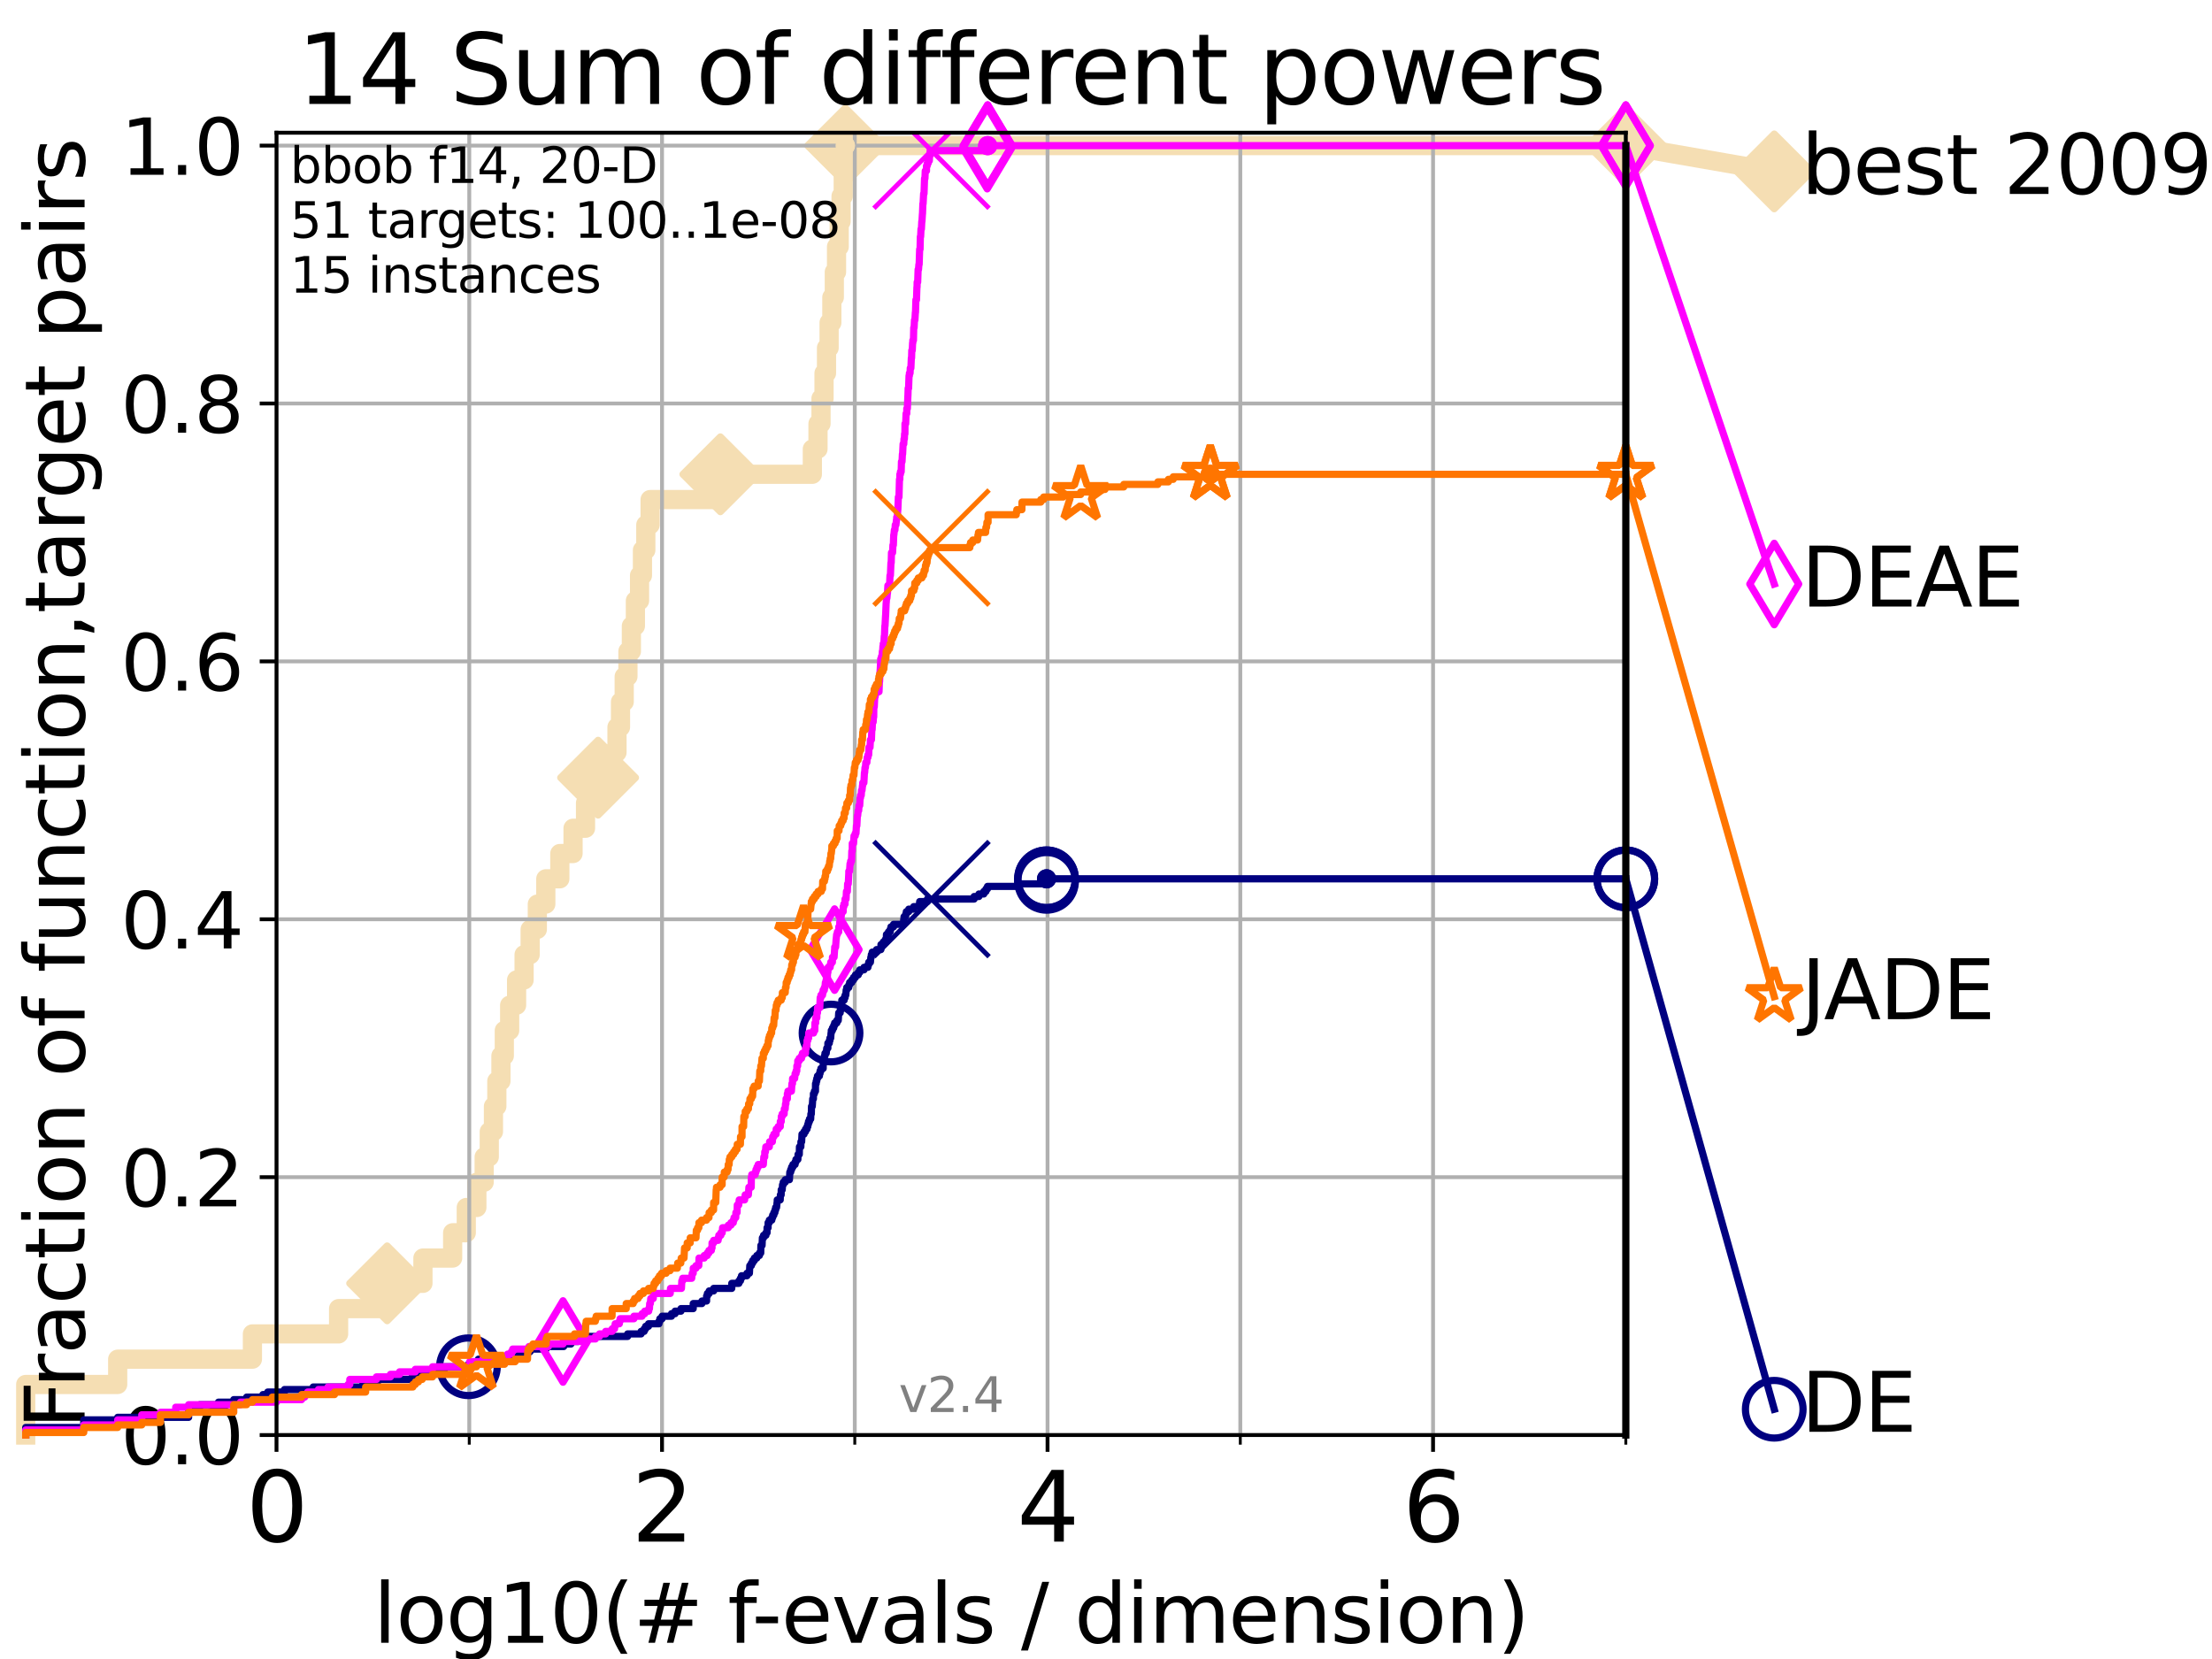 <?xml version="1.0" encoding="utf-8" standalone="no"?>
<!DOCTYPE svg PUBLIC "-//W3C//DTD SVG 1.1//EN"
  "http://www.w3.org/Graphics/SVG/1.1/DTD/svg11.dtd">
<svg height="345.6pt" version="1.1" viewBox="0 0 460.8 345.6" width="460.8pt" xmlns="http://www.w3.org/2000/svg" xmlns:xlink="http://www.w3.org/1999/xlink">
 <defs>
  <style type="text/css">*{stroke-linecap:butt;stroke-linejoin:round;}</style>
 </defs>
 <g id="figure_1">
  <g id="patch_1">
   <path d="M 0 345.6 
L 460.8 345.6 
L 460.8 0 
L 0 0 
z
" style="fill:#ffffff;"/>
  </g>
  <g id="axes_1">
   <g id="patch_2">
    <path d="M 57.6 298.944 
L 338.688 298.944 
L 338.688 27.648 
L 57.6 27.648 
z
" style="fill:#ffffff;"/>
   </g>
   <g id="line2d_1">
    <path d="M 5.357 298.944 
L 5.357 288.41 
L 24.516 288.41 
L 24.516 283.143 
L 52.583 283.143 
L 52.583 277.877 
L 70.539 277.877 
L 70.539 272.61 
L 80.65 272.61 
L 80.65 267.343 
L 88.105 267.343 
L 88.105 262.076 
L 94.295 262.076 
L 94.295 256.809 
L 97.134 256.809 
L 97.134 251.542 
L 99.338 251.542 
L 99.338 246.275 
L 100.862 246.275 
L 100.862 241.009 
L 101.924 241.009 
L 101.924 235.742 
L 102.794 235.742 
L 102.794 230.475 
L 103.498 230.475 
L 103.498 225.208 
L 104.355 225.208 
L 104.355 219.941 
L 105.057 219.941 
L 105.057 214.674 
L 106.169 214.674 
L 106.169 209.407 
L 107.614 209.407 
L 107.614 204.141 
L 109.177 204.141 
L 109.177 198.874 
L 110.443 198.874 
L 110.443 193.607 
L 111.936 193.607 
L 111.936 188.34 
L 113.7 188.34 
L 113.7 183.073 
L 116.621 183.073 
L 116.621 177.806 
L 119.377 177.806 
L 119.377 172.539 
L 121.975 172.539 
L 121.975 167.272 
L 124.595 167.272 
L 124.595 162.006 
L 127.58 162.006 
L 127.58 156.739 
L 128.531 156.739 
L 128.531 151.472 
L 129.262 151.472 
L 129.262 146.205 
L 130.032 146.205 
L 130.032 140.938 
L 130.809 140.938 
L 130.809 135.671 
L 131.528 135.671 
L 131.528 130.404 
L 132.363 130.404 
L 132.363 125.138 
L 133.228 125.138 
L 133.228 119.871 
L 133.833 119.871 
L 133.833 114.604 
L 134.535 114.604 
L 134.535 109.337 
L 135.432 109.337 
L 135.432 104.07 
L 150.064 104.07 
L 150.064 98.803 
L 169.225 98.803 
L 169.225 93.536 
L 170.403 93.536 
L 170.403 88.27 
L 171.031 88.27 
L 171.031 83.003 
L 171.66 83.003 
L 171.66 77.736 
L 172.176 77.736 
L 172.176 72.469 
L 172.72 72.469 
L 172.72 67.202 
L 173.289 67.202 
L 173.289 61.935 
L 173.801 61.935 
L 173.801 56.668 
L 174.264 56.668 
L 174.264 51.402 
L 174.82 51.402 
L 174.82 46.135 
L 175.212 46.135 
L 175.212 40.868 
L 175.661 40.868 
L 175.661 35.601 
L 176.102 35.601 
L 176.102 30.334 
L 338.688 30.334 
" style="fill:none;stroke:#f5deb3;stroke-linecap:square;stroke-width:4;"/>
   </g>
   <g id="line2d_2">
    <defs>
     <path d="M 0 7.778 
L 7.778 0 
L 0 -7.778 
L -7.778 0 
z
" id="m1a5f58f916" style="stroke:#f5deb3;stroke-linejoin:miter;stroke-width:1.5;"/>
    </defs>
    <g>
     <use style="fill:#f5deb3;stroke:#f5deb3;stroke-linejoin:miter;stroke-width:1.5;" x="80.65" xlink:href="#m1a5f58f916" y="267.343"/>
     <use style="fill:#f5deb3;stroke:#f5deb3;stroke-linejoin:miter;stroke-width:1.5;" x="124.595" xlink:href="#m1a5f58f916" y="162.006"/>
     <use style="fill:#f5deb3;stroke:#f5deb3;stroke-linejoin:miter;stroke-width:1.5;" x="150.064" xlink:href="#m1a5f58f916" y="98.803"/>
     <use style="fill:#f5deb3;stroke:#f5deb3;stroke-linejoin:miter;stroke-width:1.5;" x="176.102" xlink:href="#m1a5f58f916" y="30.334"/>
     <use style="fill:#f5deb3;stroke:#f5deb3;stroke-linejoin:miter;stroke-width:1.5;" x="176.102" xlink:href="#m1a5f58f916" y="30.334"/>
     <use style="fill:#f5deb3;stroke:#f5deb3;stroke-linejoin:miter;stroke-width:1.5;" x="338.688" xlink:href="#m1a5f58f916" y="30.334"/>
    </g>
   </g>
   <g id="line2d_3">
    <path style="fill:none;stroke:#f5deb3;stroke-linecap:square;stroke-width:4;"/>
    <g/>
   </g>
   <g id="line2d_4">
    <path d="M 338.688 30.334 
L 369.608 35.706 
" style="fill:none;stroke:#f5deb3;stroke-linecap:square;stroke-width:4;"/>
    <g>
     <use style="fill:#f5deb3;stroke:#f5deb3;stroke-linejoin:miter;stroke-width:1.5;" x="338.688" xlink:href="#m1a5f58f916" y="30.334"/>
     <use style="fill:#f5deb3;stroke:#f5deb3;stroke-linejoin:miter;stroke-width:1.5;" x="369.608" xlink:href="#m1a5f58f916" y="35.706"/>
    </g>
   </g>
   <g id="matplotlib.axis_1">
    <g id="xtick_1">
     <g id="line2d_5">
      <path clip-path="url(#p375b99c858)" d="M 57.6 298.944 
L 57.6 27.648 
" style="fill:none;stroke:#b0b0b0;stroke-linecap:square;stroke-width:0.8;"/>
     </g>
     <g id="line2d_6">
      <defs>
       <path d="M 0 0 
L 0 3.5 
" id="mebd2662f41" style="stroke:#000000;stroke-width:0.8;"/>
      </defs>
      <g>
       <use style="stroke:#000000;stroke-width:0.8;" x="57.6" xlink:href="#mebd2662f41" y="298.944"/>
      </g>
     </g>
     <g id="text_1">
      <!-- 0 -->
      <g transform="translate(51.237 321.141)scale(0.2 -0.2)">
       <defs>
        <path d="M 2034 4250 
Q 1547 4250 1301 3770 
Q 1056 3291 1056 2328 
Q 1056 1369 1301 889 
Q 1547 409 2034 409 
Q 2525 409 2770 889 
Q 3016 1369 3016 2328 
Q 3016 3291 2770 3770 
Q 2525 4250 2034 4250 
z
M 2034 4750 
Q 2819 4750 3233 4129 
Q 3647 3509 3647 2328 
Q 3647 1150 3233 529 
Q 2819 -91 2034 -91 
Q 1250 -91 836 529 
Q 422 1150 422 2328 
Q 422 3509 836 4129 
Q 1250 4750 2034 4750 
z
" id="DejaVuSans-30" transform="scale(0.016)"/>
       </defs>
       <use xlink:href="#DejaVuSans-30"/>
      </g>
     </g>
    </g>
    <g id="xtick_2">
     <g id="line2d_7">
      <path clip-path="url(#p375b99c858)" d="M 137.911 298.944 
L 137.911 27.648 
" style="fill:none;stroke:#b0b0b0;stroke-linecap:square;stroke-width:0.8;"/>
     </g>
     <g id="line2d_8">
      <g>
       <use style="stroke:#000000;stroke-width:0.8;" x="137.911" xlink:href="#mebd2662f41" y="298.944"/>
      </g>
     </g>
     <g id="text_2">
      <!-- 2 -->
      <g transform="translate(131.548 321.141)scale(0.2 -0.2)">
       <defs>
        <path d="M 1228 531 
L 3431 531 
L 3431 0 
L 469 0 
L 469 531 
Q 828 903 1448 1529 
Q 2069 2156 2228 2338 
Q 2531 2678 2651 2914 
Q 2772 3150 2772 3378 
Q 2772 3750 2511 3984 
Q 2250 4219 1831 4219 
Q 1534 4219 1204 4116 
Q 875 4013 500 3803 
L 500 4441 
Q 881 4594 1212 4672 
Q 1544 4750 1819 4750 
Q 2544 4750 2975 4387 
Q 3406 4025 3406 3419 
Q 3406 3131 3298 2873 
Q 3191 2616 2906 2266 
Q 2828 2175 2409 1742 
Q 1991 1309 1228 531 
z
" id="DejaVuSans-32" transform="scale(0.016)"/>
       </defs>
       <use xlink:href="#DejaVuSans-32"/>
      </g>
     </g>
    </g>
    <g id="xtick_3">
     <g id="line2d_9">
      <path clip-path="url(#p375b99c858)" d="M 218.222 298.944 
L 218.222 27.648 
" style="fill:none;stroke:#b0b0b0;stroke-linecap:square;stroke-width:0.8;"/>
     </g>
     <g id="line2d_10">
      <g>
       <use style="stroke:#000000;stroke-width:0.8;" x="218.222" xlink:href="#mebd2662f41" y="298.944"/>
      </g>
     </g>
     <g id="text_3">
      <!-- 4 -->
      <g transform="translate(211.859 321.141)scale(0.2 -0.2)">
       <defs>
        <path d="M 2419 4116 
L 825 1625 
L 2419 1625 
L 2419 4116 
z
M 2253 4666 
L 3047 4666 
L 3047 1625 
L 3713 1625 
L 3713 1100 
L 3047 1100 
L 3047 0 
L 2419 0 
L 2419 1100 
L 313 1100 
L 313 1709 
L 2253 4666 
z
" id="DejaVuSans-34" transform="scale(0.016)"/>
       </defs>
       <use xlink:href="#DejaVuSans-34"/>
      </g>
     </g>
    </g>
    <g id="xtick_4">
     <g id="line2d_11">
      <path clip-path="url(#p375b99c858)" d="M 298.533 298.944 
L 298.533 27.648 
" style="fill:none;stroke:#b0b0b0;stroke-linecap:square;stroke-width:0.8;"/>
     </g>
     <g id="line2d_12">
      <g>
       <use style="stroke:#000000;stroke-width:0.8;" x="298.533" xlink:href="#mebd2662f41" y="298.944"/>
      </g>
     </g>
     <g id="text_4">
      <!-- 6 -->
      <g transform="translate(292.17 321.141)scale(0.2 -0.2)">
       <defs>
        <path d="M 2113 2584 
Q 1688 2584 1439 2293 
Q 1191 2003 1191 1497 
Q 1191 994 1439 701 
Q 1688 409 2113 409 
Q 2538 409 2786 701 
Q 3034 994 3034 1497 
Q 3034 2003 2786 2293 
Q 2538 2584 2113 2584 
z
M 3366 4563 
L 3366 3988 
Q 3128 4100 2886 4159 
Q 2644 4219 2406 4219 
Q 1781 4219 1451 3797 
Q 1122 3375 1075 2522 
Q 1259 2794 1537 2939 
Q 1816 3084 2150 3084 
Q 2853 3084 3261 2657 
Q 3669 2231 3669 1497 
Q 3669 778 3244 343 
Q 2819 -91 2113 -91 
Q 1303 -91 875 529 
Q 447 1150 447 2328 
Q 447 3434 972 4092 
Q 1497 4750 2381 4750 
Q 2619 4750 2861 4703 
Q 3103 4656 3366 4563 
z
" id="DejaVuSans-36" transform="scale(0.016)"/>
       </defs>
       <use xlink:href="#DejaVuSans-36"/>
      </g>
     </g>
    </g>
    <g id="xtick_5">
     <g id="line2d_13">
      <path clip-path="url(#p375b99c858)" d="M 97.755 298.944 
L 97.755 27.648 
" style="fill:none;stroke:#b0b0b0;stroke-linecap:square;stroke-width:0.8;"/>
     </g>
     <g id="line2d_14">
      <defs>
       <path d="M 0 0 
L 0 2 
" id="m8db38b1b3a" style="stroke:#000000;stroke-width:0.6;"/>
      </defs>
      <g>
       <use style="stroke:#000000;stroke-width:0.6;" x="97.755" xlink:href="#m8db38b1b3a" y="298.944"/>
      </g>
     </g>
    </g>
    <g id="xtick_6">
     <g id="line2d_15">
      <path clip-path="url(#p375b99c858)" d="M 178.066 298.944 
L 178.066 27.648 
" style="fill:none;stroke:#b0b0b0;stroke-linecap:square;stroke-width:0.8;"/>
     </g>
     <g id="line2d_16">
      <g>
       <use style="stroke:#000000;stroke-width:0.6;" x="178.066" xlink:href="#m8db38b1b3a" y="298.944"/>
      </g>
     </g>
    </g>
    <g id="xtick_7">
     <g id="line2d_17">
      <path clip-path="url(#p375b99c858)" d="M 258.377 298.944 
L 258.377 27.648 
" style="fill:none;stroke:#b0b0b0;stroke-linecap:square;stroke-width:0.8;"/>
     </g>
     <g id="line2d_18">
      <g>
       <use style="stroke:#000000;stroke-width:0.6;" x="258.377" xlink:href="#m8db38b1b3a" y="298.944"/>
      </g>
     </g>
    </g>
    <g id="xtick_8">
     <g id="line2d_19">
      <path clip-path="url(#p375b99c858)" d="M 338.688 298.944 
L 338.688 27.648 
" style="fill:none;stroke:#b0b0b0;stroke-linecap:square;stroke-width:0.8;"/>
     </g>
     <g id="line2d_20">
      <g>
       <use style="stroke:#000000;stroke-width:0.6;" x="338.688" xlink:href="#m8db38b1b3a" y="298.944"/>
      </g>
     </g>
    </g>
    <g id="text_5">
     <!-- log10(# f-evals / dimension) -->
     <g transform="translate(77.764 342.218)scale(0.17 -0.17)">
      <defs>
       <path d="M 603 4863 
L 1178 4863 
L 1178 0 
L 603 0 
L 603 4863 
z
" id="DejaVuSans-6c" transform="scale(0.016)"/>
       <path d="M 1959 3097 
Q 1497 3097 1228 2736 
Q 959 2375 959 1747 
Q 959 1119 1226 758 
Q 1494 397 1959 397 
Q 2419 397 2687 759 
Q 2956 1122 2956 1747 
Q 2956 2369 2687 2733 
Q 2419 3097 1959 3097 
z
M 1959 3584 
Q 2709 3584 3137 3096 
Q 3566 2609 3566 1747 
Q 3566 888 3137 398 
Q 2709 -91 1959 -91 
Q 1206 -91 779 398 
Q 353 888 353 1747 
Q 353 2609 779 3096 
Q 1206 3584 1959 3584 
z
" id="DejaVuSans-6f" transform="scale(0.016)"/>
       <path d="M 2906 1791 
Q 2906 2416 2648 2759 
Q 2391 3103 1925 3103 
Q 1463 3103 1205 2759 
Q 947 2416 947 1791 
Q 947 1169 1205 825 
Q 1463 481 1925 481 
Q 2391 481 2648 825 
Q 2906 1169 2906 1791 
z
M 3481 434 
Q 3481 -459 3084 -895 
Q 2688 -1331 1869 -1331 
Q 1566 -1331 1297 -1286 
Q 1028 -1241 775 -1147 
L 775 -588 
Q 1028 -725 1275 -790 
Q 1522 -856 1778 -856 
Q 2344 -856 2625 -561 
Q 2906 -266 2906 331 
L 2906 616 
Q 2728 306 2450 153 
Q 2172 0 1784 0 
Q 1141 0 747 490 
Q 353 981 353 1791 
Q 353 2603 747 3093 
Q 1141 3584 1784 3584 
Q 2172 3584 2450 3431 
Q 2728 3278 2906 2969 
L 2906 3500 
L 3481 3500 
L 3481 434 
z
" id="DejaVuSans-67" transform="scale(0.016)"/>
       <path d="M 794 531 
L 1825 531 
L 1825 4091 
L 703 3866 
L 703 4441 
L 1819 4666 
L 2450 4666 
L 2450 531 
L 3481 531 
L 3481 0 
L 794 0 
L 794 531 
z
" id="DejaVuSans-31" transform="scale(0.016)"/>
       <path d="M 1984 4856 
Q 1566 4138 1362 3434 
Q 1159 2731 1159 2009 
Q 1159 1288 1364 580 
Q 1569 -128 1984 -844 
L 1484 -844 
Q 1016 -109 783 600 
Q 550 1309 550 2009 
Q 550 2706 781 3412 
Q 1013 4119 1484 4856 
L 1984 4856 
z
" id="DejaVuSans-28" transform="scale(0.016)"/>
       <path d="M 3272 2816 
L 2363 2816 
L 2100 1772 
L 3016 1772 
L 3272 2816 
z
M 2803 4594 
L 2478 3297 
L 3391 3297 
L 3719 4594 
L 4219 4594 
L 3897 3297 
L 4872 3297 
L 4872 2816 
L 3775 2816 
L 3519 1772 
L 4513 1772 
L 4513 1294 
L 3397 1294 
L 3072 0 
L 2572 0 
L 2894 1294 
L 1978 1294 
L 1656 0 
L 1153 0 
L 1478 1294 
L 494 1294 
L 494 1772 
L 1594 1772 
L 1856 2816 
L 850 2816 
L 850 3297 
L 1978 3297 
L 2297 4594 
L 2803 4594 
z
" id="DejaVuSans-23" transform="scale(0.016)"/>
       <path id="DejaVuSans-20" transform="scale(0.016)"/>
       <path d="M 2375 4863 
L 2375 4384 
L 1825 4384 
Q 1516 4384 1395 4259 
Q 1275 4134 1275 3809 
L 1275 3500 
L 2222 3500 
L 2222 3053 
L 1275 3053 
L 1275 0 
L 697 0 
L 697 3053 
L 147 3053 
L 147 3500 
L 697 3500 
L 697 3744 
Q 697 4328 969 4595 
Q 1241 4863 1831 4863 
L 2375 4863 
z
" id="DejaVuSans-66" transform="scale(0.016)"/>
       <path d="M 313 2009 
L 1997 2009 
L 1997 1497 
L 313 1497 
L 313 2009 
z
" id="DejaVuSans-2d" transform="scale(0.016)"/>
       <path d="M 3597 1894 
L 3597 1613 
L 953 1613 
Q 991 1019 1311 708 
Q 1631 397 2203 397 
Q 2534 397 2845 478 
Q 3156 559 3463 722 
L 3463 178 
Q 3153 47 2828 -22 
Q 2503 -91 2169 -91 
Q 1331 -91 842 396 
Q 353 884 353 1716 
Q 353 2575 817 3079 
Q 1281 3584 2069 3584 
Q 2775 3584 3186 3129 
Q 3597 2675 3597 1894 
z
M 3022 2063 
Q 3016 2534 2758 2815 
Q 2500 3097 2075 3097 
Q 1594 3097 1305 2825 
Q 1016 2553 972 2059 
L 3022 2063 
z
" id="DejaVuSans-65" transform="scale(0.016)"/>
       <path d="M 191 3500 
L 800 3500 
L 1894 563 
L 2988 3500 
L 3597 3500 
L 2284 0 
L 1503 0 
L 191 3500 
z
" id="DejaVuSans-76" transform="scale(0.016)"/>
       <path d="M 2194 1759 
Q 1497 1759 1228 1600 
Q 959 1441 959 1056 
Q 959 750 1161 570 
Q 1363 391 1709 391 
Q 2188 391 2477 730 
Q 2766 1069 2766 1631 
L 2766 1759 
L 2194 1759 
z
M 3341 1997 
L 3341 0 
L 2766 0 
L 2766 531 
Q 2569 213 2275 61 
Q 1981 -91 1556 -91 
Q 1019 -91 701 211 
Q 384 513 384 1019 
Q 384 1609 779 1909 
Q 1175 2209 1959 2209 
L 2766 2209 
L 2766 2266 
Q 2766 2663 2505 2880 
Q 2244 3097 1772 3097 
Q 1472 3097 1187 3025 
Q 903 2953 641 2809 
L 641 3341 
Q 956 3463 1253 3523 
Q 1550 3584 1831 3584 
Q 2591 3584 2966 3190 
Q 3341 2797 3341 1997 
z
" id="DejaVuSans-61" transform="scale(0.016)"/>
       <path d="M 2834 3397 
L 2834 2853 
Q 2591 2978 2328 3040 
Q 2066 3103 1784 3103 
Q 1356 3103 1142 2972 
Q 928 2841 928 2578 
Q 928 2378 1081 2264 
Q 1234 2150 1697 2047 
L 1894 2003 
Q 2506 1872 2764 1633 
Q 3022 1394 3022 966 
Q 3022 478 2636 193 
Q 2250 -91 1575 -91 
Q 1294 -91 989 -36 
Q 684 19 347 128 
L 347 722 
Q 666 556 975 473 
Q 1284 391 1588 391 
Q 1994 391 2212 530 
Q 2431 669 2431 922 
Q 2431 1156 2273 1281 
Q 2116 1406 1581 1522 
L 1381 1569 
Q 847 1681 609 1914 
Q 372 2147 372 2553 
Q 372 3047 722 3315 
Q 1072 3584 1716 3584 
Q 2034 3584 2315 3537 
Q 2597 3491 2834 3397 
z
" id="DejaVuSans-73" transform="scale(0.016)"/>
       <path d="M 1625 4666 
L 2156 4666 
L 531 -594 
L 0 -594 
L 1625 4666 
z
" id="DejaVuSans-2f" transform="scale(0.016)"/>
       <path d="M 2906 2969 
L 2906 4863 
L 3481 4863 
L 3481 0 
L 2906 0 
L 2906 525 
Q 2725 213 2448 61 
Q 2172 -91 1784 -91 
Q 1150 -91 751 415 
Q 353 922 353 1747 
Q 353 2572 751 3078 
Q 1150 3584 1784 3584 
Q 2172 3584 2448 3432 
Q 2725 3281 2906 2969 
z
M 947 1747 
Q 947 1113 1208 752 
Q 1469 391 1925 391 
Q 2381 391 2643 752 
Q 2906 1113 2906 1747 
Q 2906 2381 2643 2742 
Q 2381 3103 1925 3103 
Q 1469 3103 1208 2742 
Q 947 2381 947 1747 
z
" id="DejaVuSans-64" transform="scale(0.016)"/>
       <path d="M 603 3500 
L 1178 3500 
L 1178 0 
L 603 0 
L 603 3500 
z
M 603 4863 
L 1178 4863 
L 1178 4134 
L 603 4134 
L 603 4863 
z
" id="DejaVuSans-69" transform="scale(0.016)"/>
       <path d="M 3328 2828 
Q 3544 3216 3844 3400 
Q 4144 3584 4550 3584 
Q 5097 3584 5394 3201 
Q 5691 2819 5691 2113 
L 5691 0 
L 5113 0 
L 5113 2094 
Q 5113 2597 4934 2840 
Q 4756 3084 4391 3084 
Q 3944 3084 3684 2787 
Q 3425 2491 3425 1978 
L 3425 0 
L 2847 0 
L 2847 2094 
Q 2847 2600 2669 2842 
Q 2491 3084 2119 3084 
Q 1678 3084 1418 2786 
Q 1159 2488 1159 1978 
L 1159 0 
L 581 0 
L 581 3500 
L 1159 3500 
L 1159 2956 
Q 1356 3278 1631 3431 
Q 1906 3584 2284 3584 
Q 2666 3584 2933 3390 
Q 3200 3197 3328 2828 
z
" id="DejaVuSans-6d" transform="scale(0.016)"/>
       <path d="M 3513 2113 
L 3513 0 
L 2938 0 
L 2938 2094 
Q 2938 2591 2744 2837 
Q 2550 3084 2163 3084 
Q 1697 3084 1428 2787 
Q 1159 2491 1159 1978 
L 1159 0 
L 581 0 
L 581 3500 
L 1159 3500 
L 1159 2956 
Q 1366 3272 1645 3428 
Q 1925 3584 2291 3584 
Q 2894 3584 3203 3211 
Q 3513 2838 3513 2113 
z
" id="DejaVuSans-6e" transform="scale(0.016)"/>
       <path d="M 513 4856 
L 1013 4856 
Q 1481 4119 1714 3412 
Q 1947 2706 1947 2009 
Q 1947 1309 1714 600 
Q 1481 -109 1013 -844 
L 513 -844 
Q 928 -128 1133 580 
Q 1338 1288 1338 2009 
Q 1338 2731 1133 3434 
Q 928 4138 513 4856 
z
" id="DejaVuSans-29" transform="scale(0.016)"/>
      </defs>
      <use xlink:href="#DejaVuSans-6c"/>
      <use x="27.783" xlink:href="#DejaVuSans-6f"/>
      <use x="88.965" xlink:href="#DejaVuSans-67"/>
      <use x="152.441" xlink:href="#DejaVuSans-31"/>
      <use x="216.064" xlink:href="#DejaVuSans-30"/>
      <use x="279.688" xlink:href="#DejaVuSans-28"/>
      <use x="318.701" xlink:href="#DejaVuSans-23"/>
      <use x="402.49" xlink:href="#DejaVuSans-20"/>
      <use x="434.277" xlink:href="#DejaVuSans-66"/>
      <use x="463.982" xlink:href="#DejaVuSans-2d"/>
      <use x="500.066" xlink:href="#DejaVuSans-65"/>
      <use x="561.59" xlink:href="#DejaVuSans-76"/>
      <use x="620.77" xlink:href="#DejaVuSans-61"/>
      <use x="682.049" xlink:href="#DejaVuSans-6c"/>
      <use x="709.832" xlink:href="#DejaVuSans-73"/>
      <use x="761.932" xlink:href="#DejaVuSans-20"/>
      <use x="793.719" xlink:href="#DejaVuSans-2f"/>
      <use x="827.41" xlink:href="#DejaVuSans-20"/>
      <use x="859.197" xlink:href="#DejaVuSans-64"/>
      <use x="922.674" xlink:href="#DejaVuSans-69"/>
      <use x="950.457" xlink:href="#DejaVuSans-6d"/>
      <use x="1047.869" xlink:href="#DejaVuSans-65"/>
      <use x="1109.393" xlink:href="#DejaVuSans-6e"/>
      <use x="1172.771" xlink:href="#DejaVuSans-73"/>
      <use x="1224.871" xlink:href="#DejaVuSans-69"/>
      <use x="1252.654" xlink:href="#DejaVuSans-6f"/>
      <use x="1313.836" xlink:href="#DejaVuSans-6e"/>
      <use x="1377.215" xlink:href="#DejaVuSans-29"/>
     </g>
    </g>
   </g>
   <g id="matplotlib.axis_2">
    <g id="ytick_1">
     <g id="line2d_21">
      <path clip-path="url(#p375b99c858)" d="M 57.6 298.944 
L 338.688 298.944 
" style="fill:none;stroke:#b0b0b0;stroke-linecap:square;stroke-width:0.8;"/>
     </g>
     <g id="line2d_22">
      <defs>
       <path d="M 0 0 
L -3.5 0 
" id="mb8b26d8cb5" style="stroke:#000000;stroke-width:0.8;"/>
      </defs>
      <g>
       <use style="stroke:#000000;stroke-width:0.8;" x="57.6" xlink:href="#mb8b26d8cb5" y="298.944"/>
      </g>
     </g>
     <g id="text_6">
      <!-- 0.0 -->
      <g transform="translate(25.155 305.023)scale(0.16 -0.16)">
       <defs>
        <path d="M 684 794 
L 1344 794 
L 1344 0 
L 684 0 
L 684 794 
z
" id="DejaVuSans-2e" transform="scale(0.016)"/>
       </defs>
       <use xlink:href="#DejaVuSans-30"/>
       <use x="63.623" xlink:href="#DejaVuSans-2e"/>
       <use x="95.41" xlink:href="#DejaVuSans-30"/>
      </g>
     </g>
    </g>
    <g id="ytick_2">
     <g id="line2d_23">
      <path clip-path="url(#p375b99c858)" d="M 57.6 245.222 
L 338.688 245.222 
" style="fill:none;stroke:#b0b0b0;stroke-linecap:square;stroke-width:0.8;"/>
     </g>
     <g id="line2d_24">
      <g>
       <use style="stroke:#000000;stroke-width:0.8;" x="57.6" xlink:href="#mb8b26d8cb5" y="245.222"/>
      </g>
     </g>
     <g id="text_7">
      <!-- 0.2 -->
      <g transform="translate(25.155 251.301)scale(0.16 -0.16)">
       <use xlink:href="#DejaVuSans-30"/>
       <use x="63.623" xlink:href="#DejaVuSans-2e"/>
       <use x="95.41" xlink:href="#DejaVuSans-32"/>
      </g>
     </g>
    </g>
    <g id="ytick_3">
     <g id="line2d_25">
      <path clip-path="url(#p375b99c858)" d="M 57.6 191.5 
L 338.688 191.5 
" style="fill:none;stroke:#b0b0b0;stroke-linecap:square;stroke-width:0.8;"/>
     </g>
     <g id="line2d_26">
      <g>
       <use style="stroke:#000000;stroke-width:0.8;" x="57.6" xlink:href="#mb8b26d8cb5" y="191.5"/>
      </g>
     </g>
     <g id="text_8">
      <!-- 0.4 -->
      <g transform="translate(25.155 197.579)scale(0.16 -0.16)">
       <use xlink:href="#DejaVuSans-30"/>
       <use x="63.623" xlink:href="#DejaVuSans-2e"/>
       <use x="95.41" xlink:href="#DejaVuSans-34"/>
      </g>
     </g>
    </g>
    <g id="ytick_4">
     <g id="line2d_27">
      <path clip-path="url(#p375b99c858)" d="M 57.6 137.778 
L 338.688 137.778 
" style="fill:none;stroke:#b0b0b0;stroke-linecap:square;stroke-width:0.8;"/>
     </g>
     <g id="line2d_28">
      <g>
       <use style="stroke:#000000;stroke-width:0.8;" x="57.6" xlink:href="#mb8b26d8cb5" y="137.778"/>
      </g>
     </g>
     <g id="text_9">
      <!-- 0.6 -->
      <g transform="translate(25.155 143.857)scale(0.16 -0.16)">
       <use xlink:href="#DejaVuSans-30"/>
       <use x="63.623" xlink:href="#DejaVuSans-2e"/>
       <use x="95.41" xlink:href="#DejaVuSans-36"/>
      </g>
     </g>
    </g>
    <g id="ytick_5">
     <g id="line2d_29">
      <path clip-path="url(#p375b99c858)" d="M 57.6 84.056 
L 338.688 84.056 
" style="fill:none;stroke:#b0b0b0;stroke-linecap:square;stroke-width:0.8;"/>
     </g>
     <g id="line2d_30">
      <g>
       <use style="stroke:#000000;stroke-width:0.8;" x="57.6" xlink:href="#mb8b26d8cb5" y="84.056"/>
      </g>
     </g>
     <g id="text_10">
      <!-- 0.8 -->
      <g transform="translate(25.155 90.135)scale(0.16 -0.16)">
       <defs>
        <path d="M 2034 2216 
Q 1584 2216 1326 1975 
Q 1069 1734 1069 1313 
Q 1069 891 1326 650 
Q 1584 409 2034 409 
Q 2484 409 2743 651 
Q 3003 894 3003 1313 
Q 3003 1734 2745 1975 
Q 2488 2216 2034 2216 
z
M 1403 2484 
Q 997 2584 770 2862 
Q 544 3141 544 3541 
Q 544 4100 942 4425 
Q 1341 4750 2034 4750 
Q 2731 4750 3128 4425 
Q 3525 4100 3525 3541 
Q 3525 3141 3298 2862 
Q 3072 2584 2669 2484 
Q 3125 2378 3379 2068 
Q 3634 1759 3634 1313 
Q 3634 634 3220 271 
Q 2806 -91 2034 -91 
Q 1263 -91 848 271 
Q 434 634 434 1313 
Q 434 1759 690 2068 
Q 947 2378 1403 2484 
z
M 1172 3481 
Q 1172 3119 1398 2916 
Q 1625 2713 2034 2713 
Q 2441 2713 2670 2916 
Q 2900 3119 2900 3481 
Q 2900 3844 2670 4047 
Q 2441 4250 2034 4250 
Q 1625 4250 1398 4047 
Q 1172 3844 1172 3481 
z
" id="DejaVuSans-38" transform="scale(0.016)"/>
       </defs>
       <use xlink:href="#DejaVuSans-30"/>
       <use x="63.623" xlink:href="#DejaVuSans-2e"/>
       <use x="95.41" xlink:href="#DejaVuSans-38"/>
      </g>
     </g>
    </g>
    <g id="ytick_6">
     <g id="line2d_31">
      <path clip-path="url(#p375b99c858)" d="M 57.6 30.334 
L 338.688 30.334 
" style="fill:none;stroke:#b0b0b0;stroke-linecap:square;stroke-width:0.8;"/>
     </g>
     <g id="line2d_32">
      <g>
       <use style="stroke:#000000;stroke-width:0.8;" x="57.6" xlink:href="#mb8b26d8cb5" y="30.334"/>
      </g>
     </g>
     <g id="text_11">
      <!-- 1.0 -->
      <g transform="translate(25.155 36.413)scale(0.16 -0.16)">
       <use xlink:href="#DejaVuSans-31"/>
       <use x="63.623" xlink:href="#DejaVuSans-2e"/>
       <use x="95.41" xlink:href="#DejaVuSans-30"/>
      </g>
     </g>
    </g>
    <g id="text_12">
     <!-- Fraction of function,target pairs -->
     <g transform="translate(17.62 297.681)rotate(-90)scale(0.17 -0.17)">
      <defs>
       <path d="M 628 4666 
L 3309 4666 
L 3309 4134 
L 1259 4134 
L 1259 2759 
L 3109 2759 
L 3109 2228 
L 1259 2228 
L 1259 0 
L 628 0 
L 628 4666 
z
" id="DejaVuSans-46" transform="scale(0.016)"/>
       <path d="M 2631 2963 
Q 2534 3019 2420 3045 
Q 2306 3072 2169 3072 
Q 1681 3072 1420 2755 
Q 1159 2438 1159 1844 
L 1159 0 
L 581 0 
L 581 3500 
L 1159 3500 
L 1159 2956 
Q 1341 3275 1631 3429 
Q 1922 3584 2338 3584 
Q 2397 3584 2469 3576 
Q 2541 3569 2628 3553 
L 2631 2963 
z
" id="DejaVuSans-72" transform="scale(0.016)"/>
       <path d="M 3122 3366 
L 3122 2828 
Q 2878 2963 2633 3030 
Q 2388 3097 2138 3097 
Q 1578 3097 1268 2742 
Q 959 2388 959 1747 
Q 959 1106 1268 751 
Q 1578 397 2138 397 
Q 2388 397 2633 464 
Q 2878 531 3122 666 
L 3122 134 
Q 2881 22 2623 -34 
Q 2366 -91 2075 -91 
Q 1284 -91 818 406 
Q 353 903 353 1747 
Q 353 2603 823 3093 
Q 1294 3584 2113 3584 
Q 2378 3584 2631 3529 
Q 2884 3475 3122 3366 
z
" id="DejaVuSans-63" transform="scale(0.016)"/>
       <path d="M 1172 4494 
L 1172 3500 
L 2356 3500 
L 2356 3053 
L 1172 3053 
L 1172 1153 
Q 1172 725 1289 603 
Q 1406 481 1766 481 
L 2356 481 
L 2356 0 
L 1766 0 
Q 1100 0 847 248 
Q 594 497 594 1153 
L 594 3053 
L 172 3053 
L 172 3500 
L 594 3500 
L 594 4494 
L 1172 4494 
z
" id="DejaVuSans-74" transform="scale(0.016)"/>
       <path d="M 544 1381 
L 544 3500 
L 1119 3500 
L 1119 1403 
Q 1119 906 1312 657 
Q 1506 409 1894 409 
Q 2359 409 2629 706 
Q 2900 1003 2900 1516 
L 2900 3500 
L 3475 3500 
L 3475 0 
L 2900 0 
L 2900 538 
Q 2691 219 2414 64 
Q 2138 -91 1772 -91 
Q 1169 -91 856 284 
Q 544 659 544 1381 
z
M 1991 3584 
L 1991 3584 
z
" id="DejaVuSans-75" transform="scale(0.016)"/>
       <path d="M 750 794 
L 1409 794 
L 1409 256 
L 897 -744 
L 494 -744 
L 750 256 
L 750 794 
z
" id="DejaVuSans-2c" transform="scale(0.016)"/>
       <path d="M 1159 525 
L 1159 -1331 
L 581 -1331 
L 581 3500 
L 1159 3500 
L 1159 2969 
Q 1341 3281 1617 3432 
Q 1894 3584 2278 3584 
Q 2916 3584 3314 3078 
Q 3713 2572 3713 1747 
Q 3713 922 3314 415 
Q 2916 -91 2278 -91 
Q 1894 -91 1617 61 
Q 1341 213 1159 525 
z
M 3116 1747 
Q 3116 2381 2855 2742 
Q 2594 3103 2138 3103 
Q 1681 3103 1420 2742 
Q 1159 2381 1159 1747 
Q 1159 1113 1420 752 
Q 1681 391 2138 391 
Q 2594 391 2855 752 
Q 3116 1113 3116 1747 
z
" id="DejaVuSans-70" transform="scale(0.016)"/>
      </defs>
      <use xlink:href="#DejaVuSans-46"/>
      <use x="50.27" xlink:href="#DejaVuSans-72"/>
      <use x="91.383" xlink:href="#DejaVuSans-61"/>
      <use x="152.662" xlink:href="#DejaVuSans-63"/>
      <use x="207.643" xlink:href="#DejaVuSans-74"/>
      <use x="246.852" xlink:href="#DejaVuSans-69"/>
      <use x="274.635" xlink:href="#DejaVuSans-6f"/>
      <use x="335.816" xlink:href="#DejaVuSans-6e"/>
      <use x="399.195" xlink:href="#DejaVuSans-20"/>
      <use x="430.982" xlink:href="#DejaVuSans-6f"/>
      <use x="492.164" xlink:href="#DejaVuSans-66"/>
      <use x="527.369" xlink:href="#DejaVuSans-20"/>
      <use x="559.156" xlink:href="#DejaVuSans-66"/>
      <use x="594.361" xlink:href="#DejaVuSans-75"/>
      <use x="657.74" xlink:href="#DejaVuSans-6e"/>
      <use x="721.119" xlink:href="#DejaVuSans-63"/>
      <use x="776.1" xlink:href="#DejaVuSans-74"/>
      <use x="815.309" xlink:href="#DejaVuSans-69"/>
      <use x="843.092" xlink:href="#DejaVuSans-6f"/>
      <use x="904.273" xlink:href="#DejaVuSans-6e"/>
      <use x="967.652" xlink:href="#DejaVuSans-2c"/>
      <use x="999.439" xlink:href="#DejaVuSans-74"/>
      <use x="1038.648" xlink:href="#DejaVuSans-61"/>
      <use x="1099.928" xlink:href="#DejaVuSans-72"/>
      <use x="1139.291" xlink:href="#DejaVuSans-67"/>
      <use x="1202.768" xlink:href="#DejaVuSans-65"/>
      <use x="1264.291" xlink:href="#DejaVuSans-74"/>
      <use x="1303.5" xlink:href="#DejaVuSans-20"/>
      <use x="1335.287" xlink:href="#DejaVuSans-70"/>
      <use x="1398.764" xlink:href="#DejaVuSans-61"/>
      <use x="1460.043" xlink:href="#DejaVuSans-69"/>
      <use x="1487.826" xlink:href="#DejaVuSans-72"/>
      <use x="1528.939" xlink:href="#DejaVuSans-73"/>
     </g>
    </g>
   </g>
   <g id="line2d_33">
    <defs>
     <path d="M 0 1.5 
C 0.398 1.5 0.779 1.342 1.061 1.061 
C 1.342 0.779 1.5 0.398 1.5 0 
C 1.5 -0.398 1.342 -0.779 1.061 -1.061 
C 0.779 -1.342 0.398 -1.5 0 -1.5 
C -0.398 -1.5 -0.779 -1.342 -1.061 -1.061 
C -1.342 -0.779 -1.5 -0.398 -1.5 0 
C -1.5 0.398 -1.342 0.779 -1.061 1.061 
C -0.779 1.342 -0.398 1.5 0 1.5 
z
" id="m59820fed78" style="stroke:#f5deb3;"/>
    </defs>
    <g>
     <use style="fill:#f5deb3;stroke:#f5deb3;" x="176.102" xlink:href="#m59820fed78" y="30.334"/>
     <use style="fill:#f5deb3;stroke:#f5deb3;" x="176.102" xlink:href="#m59820fed78" y="30.334"/>
    </g>
   </g>
   <g id="line2d_34">
    <defs>
     <path d="M 0 1.5 
C 0.398 1.5 0.779 1.342 1.061 1.061 
C 1.342 0.779 1.5 0.398 1.5 0 
C 1.5 -0.398 1.342 -0.779 1.061 -1.061 
C 0.779 -1.342 0.398 -1.5 0 -1.5 
C -0.398 -1.5 -0.779 -1.342 -1.061 -1.061 
C -1.342 -0.779 -1.5 -0.398 -1.5 0 
C -1.5 0.398 -1.342 0.779 -1.061 1.061 
C -0.779 1.342 -0.398 1.5 0 1.5 
z
" id="m47819e8f1d" style="stroke:#000080;"/>
    </defs>
    <g>
     <use style="fill:#000080;stroke:#000080;" x="218.013" xlink:href="#m47819e8f1d" y="183.073"/>
     <use style="fill:#000080;stroke:#000080;" x="218.013" xlink:href="#m47819e8f1d" y="183.073"/>
    </g>
   </g>
   <g id="line2d_35">
    <path d="M 5.357 298.944 
L 5.357 297.364 
L 17.445 297.364 
L 17.445 295.784 
L 24.516 295.784 
L 24.516 295.257 
L 39.292 295.257 
L 39.292 293.15 
L 41.621 293.15 
L 41.621 292.624 
L 45.512 292.624 
L 45.512 292.097 
L 48.692 292.097 
L 48.692 291.57 
L 51.38 291.57 
L 51.38 291.044 
L 54.766 291.044 
L 54.766 290.517 
L 55.763 290.517 
L 55.763 289.99 
L 59.262 289.99 
L 59.262 289.464 
L 65.243 289.464 
L 65.243 288.937 
L 75.556 288.937 
L 75.556 288.41 
L 78.421 288.41 
L 78.421 287.884 
L 78.683 287.884 
L 78.683 287.357 
L 85.841 287.357 
L 85.841 286.83 
L 86.183 286.83 
L 86.183 286.304 
L 87.33 286.304 
L 87.33 285.777 
L 89.973 285.777 
L 89.973 285.25 
L 92.622 285.25 
L 92.622 284.723 
L 97.58 284.723 
L 97.58 284.197 
L 98.355 284.197 
L 98.355 283.67 
L 99.654 283.67 
L 99.654 283.143 
L 102.331 283.143 
L 102.331 282.617 
L 108.199 282.617 
L 108.199 282.09 
L 109.93 282.09 
L 109.93 281.563 
L 110.443 281.563 
L 110.443 281.037 
L 113.77 281.037 
L 113.77 280.51 
L 117.43 280.51 
L 117.43 279.983 
L 118.943 279.983 
L 118.943 279.457 
L 120.382 279.457 
L 120.382 278.93 
L 122.636 278.93 
L 122.636 278.403 
L 130.744 278.403 
L 130.744 277.877 
L 133.555 277.877 
L 133.555 277.35 
L 134.193 277.35 
L 134.193 276.823 
L 134.503 276.823 
L 134.503 276.296 
L 135.097 276.296 
L 135.097 275.77 
L 137.271 275.77 
L 137.271 275.243 
L 137.46 275.243 
L 137.46 274.716 
L 137.928 274.716 
L 137.928 274.19 
L 139.887 274.19 
L 139.887 273.663 
L 140.634 273.663 
L 140.634 273.136 
L 141.858 273.136 
L 141.858 272.61 
L 144.409 272.61 
L 144.409 271.556 
L 146.221 271.556 
L 146.221 271.03 
L 147.195 271.03 
L 147.195 269.976 
L 147.364 269.976 
L 147.364 269.45 
L 147.74 269.45 
L 147.74 268.923 
L 148.668 268.923 
L 148.668 268.396 
L 152.44 268.396 
L 152.44 267.343 
L 153.925 267.343 
L 153.925 266.816 
L 154.253 266.816 
L 154.253 266.289 
L 154.47 266.289 
L 154.47 265.763 
L 155.613 265.763 
L 155.613 265.236 
L 156.117 265.236 
L 156.197 263.656 
L 156.524 263.656 
L 156.524 263.129 
L 156.794 263.129 
L 156.794 262.603 
L 157.148 262.603 
L 157.148 262.076 
L 157.659 262.076 
L 157.659 261.549 
L 158.198 261.549 
L 158.198 261.023 
L 158.474 261.023 
L 158.509 259.443 
L 158.753 259.443 
L 158.819 257.862 
L 159.059 257.862 
L 159.059 257.336 
L 159.553 257.336 
L 159.553 256.809 
L 159.791 256.809 
L 159.793 255.756 
L 160.01 255.756 
L 160.01 254.702 
L 160.259 254.702 
L 160.259 254.176 
L 160.781 254.176 
L 160.781 253.649 
L 160.966 253.649 
L 160.966 253.122 
L 161.213 253.122 
L 161.213 252.596 
L 161.429 252.596 
L 161.429 252.069 
L 161.578 252.069 
L 161.578 251.542 
L 161.772 251.542 
L 161.879 250.489 
L 161.912 250.489 
L 161.912 249.962 
L 162.534 249.962 
L 162.568 248.909 
L 162.731 248.909 
L 162.741 247.855 
L 162.946 247.855 
L 163.016 246.802 
L 163.158 246.802 
L 163.158 246.275 
L 163.58 246.275 
L 163.58 245.749 
L 164.452 245.749 
L 164.532 244.169 
L 164.718 244.169 
L 164.718 243.642 
L 164.907 243.642 
L 164.907 243.115 
L 165.177 243.115 
L 165.177 242.589 
L 165.63 242.589 
L 165.63 242.062 
L 165.81 242.062 
L 165.81 241.535 
L 166.212 241.535 
L 166.25 240.482 
L 166.507 240.482 
L 166.538 238.902 
L 166.831 238.902 
L 166.849 237.848 
L 166.996 237.848 
L 167.07 236.268 
L 167.496 236.268 
L 167.496 235.742 
L 167.805 235.742 
L 167.805 235.215 
L 168.111 235.215 
L 168.111 234.688 
L 168.285 234.688 
L 168.285 234.162 
L 168.42 234.162 
L 168.42 233.635 
L 168.622 233.635 
L 168.622 233.108 
L 168.88 233.108 
L 168.922 232.055 
L 169.013 232.055 
L 169.054 230.475 
L 169.21 230.475 
L 169.308 228.895 
L 169.449 228.895 
L 169.45 227.841 
L 169.652 227.841 
L 169.652 227.315 
L 169.873 227.315 
L 169.888 225.735 
L 170.024 225.735 
L 170.024 225.208 
L 170.148 225.208 
L 170.148 224.681 
L 170.294 224.681 
L 170.294 224.155 
L 170.697 224.155 
L 170.697 223.628 
L 170.833 223.628 
L 170.833 223.101 
L 171.011 223.101 
L 171.011 222.575 
L 171.482 222.575 
L 171.491 221.521 
L 171.626 221.521 
L 171.727 220.468 
L 171.741 220.468 
L 171.741 219.941 
L 171.856 219.941 
L 171.856 219.414 
L 172.119 219.414 
L 172.227 218.361 
L 172.461 218.361 
L 172.461 217.308 
L 172.762 217.308 
L 172.762 216.781 
L 172.883 216.781 
L 172.883 216.254 
L 173.05 216.254 
L 173.12 215.201 
L 173.169 215.201 
L 173.169 214.674 
L 173.411 214.674 
L 173.411 214.148 
L 173.676 214.148 
L 173.676 213.621 
L 173.872 213.621 
L 173.872 213.094 
L 174.333 213.094 
L 174.333 212.567 
L 174.624 212.567 
L 174.721 210.987 
L 175.027 210.987 
L 175.027 210.461 
L 175.15 210.461 
L 175.258 209.407 
L 175.335 209.407 
L 175.363 208.354 
L 175.853 208.354 
L 175.853 207.827 
L 176.048 207.827 
L 176.048 207.301 
L 176.198 207.301 
L 176.273 206.247 
L 176.392 206.247 
L 176.392 205.721 
L 176.817 205.721 
L 176.817 205.194 
L 176.99 205.194 
L 176.99 204.667 
L 177.446 204.667 
L 177.446 204.141 
L 177.811 204.141 
L 177.811 203.614 
L 178.202 203.614 
L 178.202 203.087 
L 178.793 203.087 
L 178.793 202.56 
L 179.111 202.56 
L 179.111 202.034 
L 179.992 202.034 
L 179.992 201.507 
L 180.806 201.507 
L 180.806 200.98 
L 180.968 200.98 
L 180.968 200.454 
L 181.321 200.454 
L 181.414 199.4 
L 181.512 199.4 
L 181.512 198.874 
L 181.695 198.874 
L 181.695 198.347 
L 182.592 198.347 
L 182.592 197.82 
L 183.503 197.82 
L 183.521 196.767 
L 183.998 196.767 
L 183.998 196.24 
L 184.429 196.24 
L 184.429 195.714 
L 184.635 195.714 
L 184.667 194.66 
L 185.08 194.66 
L 185.08 194.133 
L 185.439 194.133 
L 185.439 193.607 
L 185.599 193.607 
L 185.599 193.08 
L 186.142 193.08 
L 186.142 192.553 
L 188.177 192.553 
L 188.27 191.5 
L 188.326 191.5 
L 188.326 190.973 
L 188.662 190.973 
L 188.662 190.447 
L 188.8 190.447 
L 188.8 189.92 
L 189.308 189.92 
L 189.308 189.393 
L 190.347 189.393 
L 190.347 188.867 
L 191.483 188.867 
L 191.589 187.813 
L 193.196 187.813 
L 193.196 187.287 
L 202.929 187.287 
L 202.929 186.76 
L 203.925 186.76 
L 203.925 186.233 
L 204.949 186.233 
L 204.949 185.706 
L 205.391 185.706 
L 205.391 185.18 
L 205.714 185.18 
L 205.714 184.653 
L 212.392 184.653 
L 212.392 184.126 
L 217.854 184.126 
L 217.854 183.6 
L 218.013 183.6 
L 218.013 183.073 
L 338.688 183.073 
L 338.688 183.073 
" style="fill:none;stroke:#000080;stroke-linecap:square;stroke-width:1.5;"/>
   </g>
   <g id="line2d_36">
    <defs>
     <path d="M 0 6 
C 1.591 6 3.117 5.368 4.243 4.243 
C 5.368 3.117 6 1.591 6 0 
C 6 -1.591 5.368 -3.117 4.243 -4.243 
C 3.117 -5.368 1.591 -6 0 -6 
C -1.591 -6 -3.117 -5.368 -4.243 -4.243 
C -5.368 -3.117 -6 -1.591 -6 0 
C -6 1.591 -5.368 3.117 -4.243 4.243 
C -3.117 5.368 -1.591 6 0 6 
z
" id="m23ade86d31" style="stroke:#000080;stroke-width:1.5;"/>
    </defs>
    <g>
     <use style="fill-opacity:0;stroke:#000080;stroke-width:1.5;" x="97.58" xlink:href="#m23ade86d31" y="284.723"/>
     <use style="fill-opacity:0;stroke:#000080;stroke-width:1.5;" x="173.12" xlink:href="#m23ade86d31" y="215.201"/>
     <use style="fill-opacity:0;stroke:#000080;stroke-width:1.5;" x="218.013" xlink:href="#m23ade86d31" y="183.6"/>
     <use style="fill-opacity:0;stroke:#000080;stroke-width:1.5;" x="218.013" xlink:href="#m23ade86d31" y="183.073"/>
     <use style="fill-opacity:0;stroke:#000080;stroke-width:1.5;" x="218.013" xlink:href="#m23ade86d31" y="183.073"/>
     <use style="fill-opacity:0;stroke:#000080;stroke-width:1.5;" x="338.688" xlink:href="#m23ade86d31" y="183.073"/>
    </g>
   </g>
   <g id="line2d_37">
    <path style="fill:none;stroke:#000080;stroke-linecap:square;stroke-width:1.5;"/>
    <g/>
   </g>
   <g id="line2d_38">
    <path clip-path="url(#p375b99c858)" d="M 194.046 187.287 
" style="fill:none;stroke:#000080;stroke-linecap:square;stroke-width:1.5;"/>
    <defs>
     <path d="M -12 12 
L 12 -12 
M -12 -12 
L 12 12 
" id="ma31d558fe5" style="stroke:#000080;"/>
    </defs>
    <g clip-path="url(#p375b99c858)">
     <use style="fill:#000080;stroke:#000080;" x="194.046" xlink:href="#ma31d558fe5" y="187.287"/>
    </g>
   </g>
   <g id="line2d_39">
    <defs>
     <path d="M 0 1.5 
C 0.398 1.5 0.779 1.342 1.061 1.061 
C 1.342 0.779 1.5 0.398 1.5 0 
C 1.5 -0.398 1.342 -0.779 1.061 -1.061 
C 0.779 -1.342 0.398 -1.5 0 -1.5 
C -0.398 -1.5 -0.779 -1.342 -1.061 -1.061 
C -1.342 -0.779 -1.5 -0.398 -1.5 0 
C -1.5 0.398 -1.342 0.779 -1.061 1.061 
C -0.779 1.342 -0.398 1.5 0 1.5 
z
" id="m0da97e96d8" style="stroke:#ff00ff;"/>
    </defs>
    <g>
     <use style="fill:#ff00ff;stroke:#ff00ff;" x="205.749" xlink:href="#m0da97e96d8" y="30.334"/>
     <use style="fill:#ff00ff;stroke:#ff00ff;" x="205.749" xlink:href="#m0da97e96d8" y="30.334"/>
    </g>
   </g>
   <g id="line2d_40">
    <path d="M 5.357 298.944 
L 5.357 297.891 
L 17.445 297.891 
L 17.445 296.837 
L 24.516 296.837 
L 24.516 295.784 
L 29.533 295.784 
L 29.533 294.731 
L 33.424 294.731 
L 33.424 294.204 
L 36.604 294.204 
L 36.604 293.15 
L 39.292 293.15 
L 39.292 292.624 
L 50.087 292.624 
L 50.087 292.097 
L 57.6 292.097 
L 57.6 291.57 
L 62.834 291.57 
L 62.834 291.044 
L 63.468 291.044 
L 63.468 290.517 
L 64.08 290.517 
L 64.08 289.99 
L 66.333 289.99 
L 66.333 289.464 
L 68.328 289.464 
L 68.328 288.937 
L 72.5 288.937 
L 72.5 288.41 
L 72.868 288.41 
L 72.868 287.357 
L 78.421 287.357 
L 78.421 286.83 
L 81.334 286.83 
L 81.334 286.304 
L 83.239 286.304 
L 83.239 285.777 
L 86.518 285.777 
L 86.518 285.25 
L 90.108 285.25 
L 90.108 284.723 
L 97.842 284.723 
L 97.842 283.67 
L 100.568 283.67 
L 100.568 283.143 
L 104.115 283.143 
L 104.115 282.617 
L 105.733 282.617 
L 105.733 282.09 
L 106.541 282.09 
L 106.541 281.563 
L 106.803 281.563 
L 106.803 281.037 
L 110.189 281.037 
L 110.189 280.51 
L 114.25 280.51 
L 114.25 279.983 
L 117.288 279.983 
L 117.288 279.457 
L 120.945 279.457 
L 120.945 278.93 
L 124.043 278.93 
L 124.043 278.403 
L 124.892 278.403 
L 124.892 277.877 
L 126.168 277.877 
L 126.168 277.35 
L 127.517 277.35 
L 127.517 276.823 
L 128.016 276.823 
L 128.016 276.296 
L 128.154 276.296 
L 128.154 275.77 
L 129.017 275.77 
L 129.017 275.243 
L 129.176 275.243 
L 129.176 274.716 
L 132.06 274.716 
L 132.06 274.19 
L 133.756 274.19 
L 133.756 273.663 
L 134.311 273.663 
L 134.311 273.136 
L 135.138 273.136 
L 135.138 272.61 
L 135.291 272.61 
L 135.341 271.556 
L 135.482 271.556 
L 135.562 270.503 
L 136.083 270.503 
L 136.151 269.45 
L 139.62 269.45 
L 139.676 268.396 
L 141.955 268.396 
L 142.038 266.816 
L 142.216 266.816 
L 142.216 266.289 
L 144.093 266.289 
L 144.203 265.236 
L 144.409 265.236 
L 144.415 264.183 
L 144.988 264.183 
L 144.988 263.656 
L 145.571 263.656 
L 145.621 262.076 
L 146.702 262.076 
L 146.702 261.549 
L 147.333 261.549 
L 147.333 261.023 
L 147.68 261.023 
L 147.68 260.496 
L 148.186 260.496 
L 148.186 259.969 
L 148.33 259.969 
L 148.33 258.916 
L 148.668 258.916 
L 148.668 258.389 
L 149.598 258.389 
L 149.598 257.862 
L 149.74 257.862 
L 149.74 257.336 
L 150.164 257.336 
L 150.164 256.809 
L 150.451 256.809 
L 150.527 255.756 
L 151.716 255.756 
L 151.716 255.229 
L 152.272 255.229 
L 152.272 254.702 
L 152.759 254.702 
L 152.759 254.176 
L 152.911 254.176 
L 152.911 253.649 
L 153.273 253.649 
L 153.298 252.596 
L 153.545 252.596 
L 153.591 251.016 
L 153.894 251.016 
L 153.991 249.962 
L 155.113 249.962 
L 155.113 249.436 
L 155.236 249.436 
L 155.236 248.909 
L 155.901 248.909 
L 156.009 247.329 
L 156.491 247.329 
L 156.521 245.222 
L 156.604 245.222 
L 156.604 244.695 
L 157.33 244.695 
L 157.33 244.169 
L 157.486 244.169 
L 157.486 243.642 
L 157.698 243.642 
L 157.698 243.115 
L 157.948 243.115 
L 157.948 242.589 
L 159.015 242.589 
L 159.121 241.009 
L 159.304 241.009 
L 159.312 239.955 
L 159.452 239.955 
L 159.535 238.902 
L 160.262 238.902 
L 160.324 237.848 
L 160.896 237.848 
L 160.964 236.795 
L 161.211 236.795 
L 161.211 236.268 
L 161.663 236.268 
L 161.697 235.215 
L 162.102 235.215 
L 162.102 234.688 
L 162.551 234.688 
L 162.551 233.635 
L 162.746 233.635 
L 162.758 232.582 
L 162.94 232.582 
L 162.94 232.055 
L 163.354 232.055 
L 163.387 231.001 
L 163.574 231.001 
L 163.636 229.948 
L 163.723 229.948 
L 163.757 228.895 
L 164.022 228.895 
L 164.022 227.841 
L 164.147 227.841 
L 164.147 227.315 
L 164.864 227.315 
L 164.973 225.735 
L 165.091 225.735 
L 165.108 224.681 
L 165.537 224.681 
L 165.64 223.628 
L 165.835 223.628 
L 165.835 223.101 
L 165.985 223.101 
L 166.001 222.048 
L 166.169 222.048 
L 166.186 220.994 
L 166.495 220.994 
L 166.495 220.468 
L 166.973 220.468 
L 166.973 219.941 
L 167.161 219.941 
L 167.161 219.414 
L 167.803 219.414 
L 167.817 218.361 
L 167.964 218.361 
L 167.964 217.834 
L 168.111 217.834 
L 168.124 216.781 
L 168.265 216.781 
L 168.265 216.254 
L 168.45 216.254 
L 168.469 215.201 
L 169.483 215.201 
L 169.483 214.674 
L 169.742 214.674 
L 169.763 213.094 
L 169.923 213.094 
L 169.925 212.041 
L 170.159 212.041 
L 170.181 210.987 
L 170.297 210.987 
L 170.3 209.934 
L 170.774 209.934 
L 170.862 207.827 
L 171.018 207.827 
L 171.018 207.301 
L 171.35 207.301 
L 171.35 206.774 
L 171.471 206.774 
L 171.471 206.247 
L 171.726 206.247 
L 171.726 205.721 
L 171.851 205.721 
L 171.941 204.667 
L 172.096 204.667 
L 172.096 204.141 
L 172.229 204.141 
L 172.229 203.614 
L 172.352 203.614 
L 172.395 202.56 
L 172.47 202.56 
L 172.516 201.507 
L 172.934 201.507 
L 172.934 200.98 
L 173.06 200.98 
L 173.06 200.454 
L 173.401 200.454 
L 173.42 199.4 
L 173.755 199.4 
L 173.862 197.82 
L 173.885 197.82 
L 173.885 197.294 
L 174.073 197.294 
L 174.177 195.714 
L 174.188 195.714 
L 174.293 194.66 
L 174.438 194.66 
L 174.438 194.133 
L 174.723 194.133 
L 174.738 193.08 
L 174.93 193.08 
L 174.941 192.027 
L 175.064 192.027 
L 175.089 190.973 
L 175.233 190.973 
L 175.335 189.92 
L 175.644 189.92 
L 175.651 188.867 
L 175.792 188.867 
L 175.792 188.34 
L 176.037 188.34 
L 176.04 187.287 
L 176.252 187.287 
L 176.329 185.706 
L 176.521 185.706 
L 176.575 184.126 
L 176.708 184.126 
L 176.817 182.02 
L 176.822 182.02 
L 176.822 181.493 
L 176.976 181.493 
L 177.081 179.913 
L 177.204 179.913 
L 177.204 179.386 
L 177.386 179.386 
L 177.449 177.28 
L 177.539 177.28 
L 177.543 175.699 
L 177.804 175.699 
L 177.913 174.119 
L 178.157 174.119 
L 178.157 173.593 
L 178.321 173.593 
L 178.412 172.013 
L 178.499 172.013 
L 178.605 169.906 
L 178.673 169.906 
L 178.77 168.853 
L 178.885 168.853 
L 178.941 167.799 
L 179.095 167.799 
L 179.175 166.219 
L 179.258 166.219 
L 179.258 165.692 
L 179.412 165.692 
L 179.479 164.639 
L 179.577 164.639 
L 179.68 163.586 
L 179.729 163.586 
L 179.729 163.059 
L 179.965 163.059 
L 180.075 160.952 
L 180.125 160.952 
L 180.198 159.899 
L 180.282 159.899 
L 180.357 158.846 
L 180.583 158.846 
L 180.648 157.792 
L 180.805 157.792 
L 180.805 157.265 
L 180.956 157.265 
L 181.028 155.685 
L 181.245 155.685 
L 181.33 154.105 
L 181.536 154.105 
L 181.617 151.999 
L 181.681 151.999 
L 181.751 150.419 
L 181.894 150.419 
L 181.96 149.365 
L 182.008 149.365 
L 182.037 147.258 
L 182.126 147.258 
L 182.222 145.152 
L 182.309 145.152 
L 182.309 144.625 
L 182.44 144.625 
L 182.44 144.098 
L 183.115 144.098 
L 183.196 141.992 
L 183.229 141.992 
L 183.331 139.885 
L 183.344 139.885 
L 183.456 137.778 
L 183.468 137.778 
L 183.468 137.251 
L 183.633 137.251 
L 183.633 136.725 
L 183.747 136.725 
L 183.813 135.671 
L 183.874 135.671 
L 183.935 134.618 
L 183.997 134.618 
L 183.997 134.091 
L 184.122 134.091 
L 184.21 132.511 
L 184.25 132.511 
L 184.328 130.404 
L 184.367 130.404 
L 184.476 128.298 
L 184.489 128.298 
L 184.6 125.664 
L 184.607 125.664 
L 184.686 124.611 
L 184.759 124.611 
L 184.851 123.558 
L 184.881 123.558 
L 184.966 121.977 
L 185.311 121.977 
L 185.404 119.871 
L 185.489 119.871 
L 185.599 117.237 
L 185.655 117.237 
L 185.71 115.131 
L 185.937 115.131 
L 186.013 113.55 
L 186.1 113.55 
L 186.18 111.444 
L 186.212 111.444 
L 186.319 110.39 
L 186.433 110.39 
L 186.502 109.337 
L 186.644 109.337 
L 186.752 108.284 
L 186.801 108.284 
L 186.801 107.757 
L 186.915 107.757 
L 187.025 106.177 
L 187.039 106.177 
L 187.145 103.543 
L 187.275 103.543 
L 187.377 99.857 
L 187.451 99.857 
L 187.457 98.803 
L 187.576 98.803 
L 187.576 98.277 
L 187.731 98.277 
L 187.789 96.17 
L 187.909 96.17 
L 187.987 94.59 
L 188.032 94.59 
L 188.133 92.483 
L 188.273 92.483 
L 188.32 91.43 
L 188.399 91.43 
L 188.439 90.376 
L 188.511 90.376 
L 188.527 88.27 
L 188.672 88.27 
L 188.75 86.163 
L 188.891 86.163 
L 188.897 85.109 
L 189.018 85.109 
L 189.128 82.476 
L 189.136 82.476 
L 189.186 80.896 
L 189.275 80.896 
L 189.37 78.263 
L 189.445 78.263 
L 189.445 77.736 
L 189.585 77.736 
L 189.624 76.682 
L 189.755 76.682 
L 189.848 74.576 
L 189.898 74.576 
L 189.94 72.996 
L 190.041 72.996 
L 190.112 71.416 
L 190.157 71.416 
L 190.157 70.889 
L 190.288 70.889 
L 190.347 68.255 
L 190.425 68.255 
L 190.502 66.675 
L 190.593 66.675 
L 190.685 65.095 
L 190.714 65.095 
L 190.8 62.462 
L 190.923 62.462 
L 191.011 59.829 
L 191.04 59.829 
L 191.058 58.775 
L 191.17 58.775 
L 191.259 56.142 
L 191.343 56.142 
L 191.423 55.088 
L 191.474 55.088 
L 191.581 51.928 
L 191.664 51.928 
L 191.726 49.295 
L 191.786 49.295 
L 191.863 47.715 
L 191.946 47.715 
L 192.025 46.135 
L 192.059 46.135 
L 192.157 44.555 
L 192.171 44.555 
L 192.251 42.448 
L 192.296 42.448 
L 192.408 40.341 
L 192.492 40.341 
L 192.597 37.181 
L 192.682 37.181 
L 192.747 35.601 
L 193.004 35.601 
L 193.004 34.548 
L 193.153 34.548 
L 193.153 34.021 
L 193.348 34.021 
L 193.348 33.494 
L 193.594 33.494 
L 193.658 32.441 
L 193.739 32.441 
L 193.767 31.387 
L 205.657 31.387 
L 205.749 30.334 
L 338.688 30.334 
L 338.688 30.334 
" style="fill:none;stroke:#ff00ff;stroke-linecap:square;stroke-width:1.5;"/>
   </g>
   <g id="line2d_41">
    <defs>
     <path d="M 0 8.485 
L 5.091 0 
L 0 -8.485 
L -5.091 0 
z
" id="m6e09ed5e8e" style="stroke:#ff00ff;stroke-linejoin:miter;stroke-width:1.5;"/>
    </defs>
    <g>
     <use style="fill-opacity:0;stroke:#ff00ff;stroke-linejoin:miter;stroke-width:1.5;" x="117.288" xlink:href="#m6e09ed5e8e" y="279.457"/>
     <use style="fill-opacity:0;stroke:#ff00ff;stroke-linejoin:miter;stroke-width:1.5;" x="173.862" xlink:href="#m6e09ed5e8e" y="197.82"/>
     <use style="fill-opacity:0;stroke:#ff00ff;stroke-linejoin:miter;stroke-width:1.5;" x="205.657" xlink:href="#m6e09ed5e8e" y="30.861"/>
     <use style="fill-opacity:0;stroke:#ff00ff;stroke-linejoin:miter;stroke-width:1.5;" x="205.749" xlink:href="#m6e09ed5e8e" y="30.334"/>
     <use style="fill-opacity:0;stroke:#ff00ff;stroke-linejoin:miter;stroke-width:1.5;" x="205.749" xlink:href="#m6e09ed5e8e" y="30.334"/>
     <use style="fill-opacity:0;stroke:#ff00ff;stroke-linejoin:miter;stroke-width:1.5;" x="338.688" xlink:href="#m6e09ed5e8e" y="30.334"/>
    </g>
   </g>
   <g id="line2d_42">
    <path style="fill:none;stroke:#ff00ff;stroke-linecap:square;stroke-width:1.5;"/>
    <g/>
   </g>
   <g id="line2d_43">
    <path clip-path="url(#p375b99c858)" d="M 194.046 31.387 
" style="fill:none;stroke:#ff00ff;stroke-linecap:square;stroke-width:1.5;"/>
    <defs>
     <path d="M -12 12 
L 12 -12 
M -12 -12 
L 12 12 
" id="m30229e3134" style="stroke:#ff00ff;"/>
    </defs>
    <g clip-path="url(#p375b99c858)">
     <use style="fill:#ff00ff;stroke:#ff00ff;" x="194.046" xlink:href="#m30229e3134" y="31.387"/>
    </g>
   </g>
   <g id="line2d_44">
    <defs>
     <path d="M 0 1.5 
C 0.398 1.5 0.779 1.342 1.061 1.061 
C 1.342 0.779 1.5 0.398 1.5 0 
C 1.5 -0.398 1.342 -0.779 1.061 -1.061 
C 0.779 -1.342 0.398 -1.5 0 -1.5 
C -0.398 -1.5 -0.779 -1.342 -1.061 -1.061 
C -1.342 -0.779 -1.5 -0.398 -1.5 0 
C -1.5 0.398 -1.342 0.779 -1.061 1.061 
C -0.779 1.342 -0.398 1.5 0 1.5 
z
" id="m46a1ebb90f" style="stroke:#ff7500;"/>
    </defs>
    <g>
     <use style="fill:#ff7500;stroke:#ff7500;" x="252.122" xlink:href="#m46a1ebb90f" y="98.803"/>
     <use style="fill:#ff7500;stroke:#ff7500;" x="252.122" xlink:href="#m46a1ebb90f" y="98.803"/>
    </g>
   </g>
   <g id="line2d_45">
    <path d="M 5.357 298.944 
L 5.357 298.417 
L 17.445 298.417 
L 17.445 297.364 
L 24.516 297.364 
L 24.516 296.837 
L 29.533 296.837 
L 29.533 296.311 
L 33.424 296.311 
L 33.424 294.731 
L 39.292 294.731 
L 39.292 294.204 
L 48.692 294.204 
L 48.692 292.624 
L 51.38 292.624 
L 51.38 292.097 
L 52.583 292.097 
L 52.583 291.57 
L 56.705 291.57 
L 56.705 291.044 
L 62.834 291.044 
L 62.834 290.517 
L 69.688 290.517 
L 69.688 289.99 
L 76.168 289.99 
L 76.168 288.937 
L 86.013 288.937 
L 86.013 288.41 
L 86.518 288.41 
L 86.518 287.884 
L 87.17 287.884 
L 87.17 287.357 
L 87.952 287.357 
L 87.952 286.83 
L 90.108 286.83 
L 90.108 286.304 
L 97.842 286.304 
L 97.929 285.25 
L 98.186 285.25 
L 98.186 284.723 
L 99.258 284.723 
L 99.258 284.197 
L 105.115 284.197 
L 105.115 283.67 
L 107.314 283.67 
L 107.314 283.143 
L 109.887 283.143 
L 109.93 281.563 
L 110.06 281.563 
L 110.06 281.037 
L 110.485 281.037 
L 110.485 280.51 
L 111.023 280.51 
L 111.023 279.983 
L 113.77 279.983 
L 113.77 278.93 
L 113.977 278.93 
L 113.977 278.403 
L 119.677 278.403 
L 119.677 277.877 
L 121.953 277.877 
L 122.018 275.77 
L 122.105 275.77 
L 122.105 275.243 
L 124.024 275.243 
L 124.024 274.716 
L 124.197 274.716 
L 124.197 274.19 
L 127.501 274.19 
L 127.517 272.61 
L 130.452 272.61 
L 130.452 271.556 
L 131.901 271.556 
L 131.901 271.03 
L 132.194 271.03 
L 132.194 270.503 
L 132.929 270.503 
L 132.929 269.976 
L 133.307 269.976 
L 133.307 269.45 
L 134.03 269.45 
L 134.03 268.923 
L 135.107 268.923 
L 135.107 268.396 
L 136.093 268.396 
L 136.093 267.87 
L 136.247 267.87 
L 136.247 267.343 
L 136.589 267.343 
L 136.589 266.816 
L 137.053 266.816 
L 137.053 266.289 
L 137.38 266.289 
L 137.38 265.763 
L 137.823 265.763 
L 137.823 265.236 
L 138.77 265.236 
L 138.77 264.709 
L 139.581 264.709 
L 139.581 264.183 
L 141.105 264.183 
L 141.17 263.129 
L 141.823 263.129 
L 141.914 262.076 
L 142.493 262.076 
L 142.6 259.969 
L 143.151 259.969 
L 143.157 258.916 
L 143.785 258.916 
L 143.785 257.862 
L 144.988 257.862 
L 145.057 256.282 
L 145.316 256.282 
L 145.316 255.756 
L 145.582 255.756 
L 145.599 254.702 
L 146.145 254.702 
L 146.145 254.176 
L 147.18 254.176 
L 147.18 253.649 
L 147.69 253.649 
L 147.725 252.596 
L 148.19 252.596 
L 148.19 252.069 
L 148.649 252.069 
L 148.668 250.489 
L 149.109 250.489 
L 149.196 247.855 
L 149.255 247.855 
L 149.255 247.329 
L 150.003 247.329 
L 150.003 246.802 
L 150.434 246.802 
L 150.438 245.222 
L 150.862 245.222 
L 150.887 244.169 
L 151.474 244.169 
L 151.474 243.642 
L 151.665 243.642 
L 151.705 242.589 
L 151.893 242.589 
L 151.921 241.535 
L 152.065 241.535 
L 152.065 241.009 
L 152.451 241.009 
L 152.451 240.482 
L 152.833 240.482 
L 152.833 239.955 
L 153.189 239.955 
L 153.189 239.428 
L 153.542 239.428 
L 153.584 238.375 
L 154.239 238.375 
L 154.266 236.795 
L 154.578 236.795 
L 154.581 234.688 
L 154.913 234.688 
L 154.956 232.582 
L 155.236 232.582 
L 155.239 231.528 
L 155.584 231.528 
L 155.584 231.001 
L 155.91 231.001 
L 155.947 229.948 
L 156.181 229.948 
L 156.227 228.895 
L 156.533 228.895 
L 156.533 228.368 
L 156.786 228.368 
L 156.833 226.788 
L 157.09 226.788 
L 157.09 226.261 
L 157.937 226.261 
L 157.951 225.208 
L 158.198 225.208 
L 158.28 223.101 
L 158.471 223.101 
L 158.485 222.048 
L 158.629 222.048 
L 158.735 220.468 
L 159.012 220.468 
L 159.015 219.414 
L 159.255 219.414 
L 159.255 218.888 
L 159.51 218.888 
L 159.51 218.361 
L 159.761 218.361 
L 159.761 217.834 
L 160.01 217.834 
L 160.042 216.781 
L 160.14 216.781 
L 160.14 216.254 
L 160.293 216.254 
L 160.293 215.728 
L 160.521 215.728 
L 160.521 215.201 
L 160.739 215.201 
L 160.779 214.148 
L 160.964 214.148 
L 160.964 213.621 
L 161.172 213.621 
L 161.263 212.041 
L 161.425 212.041 
L 161.506 210.461 
L 161.65 210.461 
L 161.721 209.407 
L 161.87 209.407 
L 161.87 208.881 
L 162.12 208.881 
L 162.12 208.354 
L 162.744 208.354 
L 162.744 207.827 
L 162.969 207.827 
L 162.983 206.774 
L 163.58 206.774 
L 163.626 205.721 
L 163.751 205.721 
L 163.779 204.667 
L 163.985 204.667 
L 163.985 204.141 
L 164.151 204.141 
L 164.151 203.614 
L 164.38 203.614 
L 164.38 203.087 
L 164.596 203.087 
L 164.596 202.56 
L 164.722 202.56 
L 164.722 202.034 
L 164.907 202.034 
L 164.934 200.98 
L 165.102 200.98 
L 165.102 200.454 
L 165.285 200.454 
L 165.319 199.4 
L 165.638 199.4 
L 165.638 198.874 
L 165.807 198.874 
L 165.807 197.82 
L 166.176 197.82 
L 166.202 196.767 
L 166.704 196.767 
L 166.704 196.24 
L 166.846 196.24 
L 166.846 195.714 
L 166.996 195.714 
L 166.996 195.187 
L 167.163 195.187 
L 167.163 194.66 
L 167.393 194.66 
L 167.393 194.133 
L 167.683 194.133 
L 167.762 192.553 
L 168.122 192.553 
L 168.122 192.027 
L 168.265 192.027 
L 168.335 189.393 
L 168.874 189.393 
L 168.968 188.34 
L 169.013 188.34 
L 169.013 187.813 
L 169.249 187.813 
L 169.249 187.287 
L 169.63 187.287 
L 169.63 186.76 
L 170.013 186.76 
L 170.013 186.233 
L 170.42 186.233 
L 170.42 185.706 
L 171.085 185.706 
L 171.085 185.18 
L 171.346 185.18 
L 171.382 183.6 
L 171.747 183.6 
L 171.747 183.073 
L 171.867 183.073 
L 171.867 182.546 
L 171.986 182.546 
L 172.022 181.493 
L 172.376 181.493 
L 172.376 180.966 
L 172.585 180.966 
L 172.585 180.44 
L 172.751 180.44 
L 172.847 179.386 
L 172.937 179.386 
L 172.937 178.86 
L 173.05 178.86 
L 173.096 177.806 
L 173.172 177.806 
L 173.283 176.753 
L 173.285 176.753 
L 173.285 176.226 
L 173.622 176.226 
L 173.622 175.699 
L 173.957 175.699 
L 173.957 175.173 
L 174.188 175.173 
L 174.188 174.646 
L 174.394 174.646 
L 174.414 173.066 
L 174.781 173.066 
L 174.82 172.013 
L 175.14 172.013 
L 175.14 171.486 
L 175.335 171.486 
L 175.335 170.959 
L 175.64 170.959 
L 175.64 170.433 
L 175.838 170.433 
L 175.856 169.379 
L 176.088 169.379 
L 176.135 168.326 
L 176.376 168.326 
L 176.424 167.272 
L 176.738 167.272 
L 176.738 166.746 
L 176.989 166.746 
L 176.994 165.692 
L 177.114 165.692 
L 177.18 164.112 
L 177.264 164.112 
L 177.264 163.586 
L 177.453 163.586 
L 177.496 162.532 
L 177.627 162.532 
L 177.717 161.479 
L 177.893 161.479 
L 177.981 159.899 
L 178.079 159.899 
L 178.173 158.846 
L 178.413 158.846 
L 178.413 158.319 
L 178.752 158.319 
L 178.752 157.792 
L 178.925 157.792 
L 179.003 156.739 
L 179.083 156.739 
L 179.083 156.212 
L 179.335 156.212 
L 179.433 155.159 
L 179.494 155.159 
L 179.507 154.105 
L 179.662 154.105 
L 179.731 152.525 
L 179.809 152.525 
L 179.809 151.999 
L 180.275 151.999 
L 180.353 150.945 
L 180.453 150.945 
L 180.509 149.892 
L 180.655 149.892 
L 180.73 148.838 
L 180.81 148.838 
L 180.81 148.312 
L 181.012 148.312 
L 181.101 146.732 
L 181.321 146.732 
L 181.327 145.678 
L 181.538 145.678 
L 181.538 145.152 
L 181.889 145.152 
L 181.889 144.625 
L 182.097 144.625 
L 182.102 143.572 
L 182.32 143.572 
L 182.32 143.045 
L 182.576 143.045 
L 182.576 142.518 
L 182.981 142.518 
L 183.011 141.465 
L 183.098 141.465 
L 183.098 140.938 
L 183.241 140.938 
L 183.241 140.411 
L 183.568 140.411 
L 183.568 139.885 
L 183.918 139.885 
L 183.918 139.358 
L 184.126 139.358 
L 184.189 138.305 
L 184.251 138.305 
L 184.362 137.251 
L 184.55 137.251 
L 184.609 135.671 
L 184.963 135.671 
L 184.963 135.145 
L 185.313 135.145 
L 185.313 134.618 
L 185.431 134.618 
L 185.431 134.091 
L 185.649 134.091 
L 185.654 133.038 
L 185.956 133.038 
L 185.956 132.511 
L 186.192 132.511 
L 186.192 131.985 
L 186.373 131.985 
L 186.373 131.458 
L 186.627 131.458 
L 186.627 130.931 
L 186.969 130.931 
L 186.969 130.404 
L 187.128 130.404 
L 187.128 129.878 
L 187.274 129.878 
L 187.332 128.824 
L 187.583 128.824 
L 187.691 127.771 
L 187.741 127.771 
L 187.741 127.244 
L 188.463 127.244 
L 188.463 126.718 
L 188.662 126.718 
L 188.662 126.191 
L 188.826 126.191 
L 188.826 125.664 
L 189.128 125.664 
L 189.128 125.138 
L 189.516 125.138 
L 189.516 124.611 
L 189.719 124.611 
L 189.719 124.084 
L 189.866 124.084 
L 189.888 123.031 
L 190.377 123.031 
L 190.377 122.504 
L 190.544 122.504 
L 190.564 121.451 
L 190.979 121.451 
L 190.979 120.924 
L 191.299 120.924 
L 191.299 120.397 
L 192.049 120.397 
L 192.049 119.871 
L 192.385 119.871 
L 192.385 119.344 
L 192.504 119.344 
L 192.504 118.817 
L 192.727 118.817 
L 192.802 117.764 
L 192.947 117.764 
L 192.947 117.237 
L 193.117 117.237 
L 193.198 116.184 
L 193.28 116.184 
L 193.28 115.657 
L 193.441 115.657 
L 193.441 115.131 
L 193.659 115.131 
L 193.659 114.604 
L 194.013 114.604 
L 194.013 114.077 
L 202.031 114.077 
L 202.031 113.55 
L 202.177 113.55 
L 202.177 113.024 
L 202.645 113.024 
L 202.645 112.497 
L 203.649 112.497 
L 203.73 111.444 
L 203.828 111.444 
L 203.828 110.917 
L 205.323 110.917 
L 205.38 109.864 
L 205.523 109.864 
L 205.593 108.81 
L 205.834 108.81 
L 205.834 107.23 
L 211.702 107.23 
L 211.702 106.704 
L 211.822 106.704 
L 211.822 106.177 
L 212.879 106.177 
L 212.901 104.597 
L 216.809 104.597 
L 216.809 104.07 
L 217.41 104.07 
L 217.41 103.543 
L 221.47 103.543 
L 221.47 103.017 
L 225.13 103.017 
L 225.13 102.49 
L 227.842 102.49 
L 227.842 101.963 
L 230.188 101.963 
L 230.188 101.437 
L 234.104 101.437 
L 234.104 100.91 
L 241.207 100.91 
L 241.207 100.383 
L 243.398 100.383 
L 243.398 99.857 
L 244.398 99.857 
L 244.398 99.33 
L 252.122 99.33 
L 252.122 98.803 
L 338.688 98.803 
L 338.688 98.803 
" style="fill:none;stroke:#ff7500;stroke-linecap:square;stroke-width:1.5;"/>
   </g>
   <g id="line2d_46">
    <defs>
     <path d="M 0 -6 
L -1.347 -1.854 
L -5.706 -1.854 
L -2.18 0.708 
L -3.527 4.854 
L -0 2.292 
L 3.527 4.854 
L 2.18 0.708 
L 5.706 -1.854 
L 1.347 -1.854 
z
" id="m681cd78414" style="stroke:#ff7500;stroke-linejoin:bevel;stroke-width:1.5;"/>
    </defs>
    <g>
     <use style="fill-opacity:0;stroke:#ff7500;stroke-linejoin:bevel;stroke-width:1.5;" x="99.258" xlink:href="#m681cd78414" y="284.197"/>
     <use style="fill-opacity:0;stroke:#ff7500;stroke-linejoin:bevel;stroke-width:1.5;" x="167.393" xlink:href="#m681cd78414" y="194.66"/>
     <use style="fill-opacity:0;stroke:#ff7500;stroke-linejoin:bevel;stroke-width:1.5;" x="225.13" xlink:href="#m681cd78414" y="103.017"/>
     <use style="fill-opacity:0;stroke:#ff7500;stroke-linejoin:bevel;stroke-width:1.5;" x="252.122" xlink:href="#m681cd78414" y="98.803"/>
     <use style="fill-opacity:0;stroke:#ff7500;stroke-linejoin:bevel;stroke-width:1.5;" x="252.122" xlink:href="#m681cd78414" y="98.803"/>
     <use style="fill-opacity:0;stroke:#ff7500;stroke-linejoin:bevel;stroke-width:1.5;" x="338.688" xlink:href="#m681cd78414" y="98.803"/>
    </g>
   </g>
   <g id="line2d_47">
    <path style="fill:none;stroke:#ff7500;stroke-linecap:square;stroke-width:1.5;"/>
    <g/>
   </g>
   <g id="line2d_48">
    <path clip-path="url(#p375b99c858)" d="M 194.046 114.077 
" style="fill:none;stroke:#ff7500;stroke-linecap:square;stroke-width:1.5;"/>
    <defs>
     <path d="M -12 12 
L 12 -12 
M -12 -12 
L 12 12 
" id="mf27b3613f0" style="stroke:#ff7500;"/>
    </defs>
    <g clip-path="url(#p375b99c858)">
     <use style="fill:#ff7500;stroke:#ff7500;" x="194.046" xlink:href="#mf27b3613f0" y="114.077"/>
    </g>
   </g>
   <g id="line2d_49">
    <path d="M 338.688 183.073 
L 369.608 293.572 
" style="fill:none;stroke:#000080;stroke-linecap:square;stroke-width:1.5;"/>
    <g>
     <use style="fill-opacity:0;stroke:#000080;stroke-width:1.5;" x="338.688" xlink:href="#m23ade86d31" y="183.073"/>
     <use style="fill-opacity:0;stroke:#000080;stroke-width:1.5;" x="369.608" xlink:href="#m23ade86d31" y="293.572"/>
    </g>
   </g>
   <g id="line2d_50">
    <path d="M 338.688 98.803 
L 369.608 207.617 
" style="fill:none;stroke:#ff7500;stroke-linecap:square;stroke-width:1.5;"/>
    <g>
     <use style="fill-opacity:0;stroke:#ff7500;stroke-linejoin:bevel;stroke-width:1.5;" x="338.688" xlink:href="#m681cd78414" y="98.803"/>
     <use style="fill-opacity:0;stroke:#ff7500;stroke-linejoin:bevel;stroke-width:1.5;" x="369.608" xlink:href="#m681cd78414" y="207.617"/>
    </g>
   </g>
   <g id="line2d_51">
    <path d="M 338.688 30.334 
L 369.608 121.661 
" style="fill:none;stroke:#ff00ff;stroke-linecap:square;stroke-width:1.5;"/>
    <g>
     <use style="fill-opacity:0;stroke:#ff00ff;stroke-linejoin:miter;stroke-width:1.5;" x="338.688" xlink:href="#m6e09ed5e8e" y="30.334"/>
     <use style="fill-opacity:0;stroke:#ff00ff;stroke-linejoin:miter;stroke-width:1.5;" x="369.608" xlink:href="#m6e09ed5e8e" y="121.661"/>
    </g>
   </g>
   <g id="line2d_52">
    <path d="M 338.688 298.944 
L 338.688 30.334 
" style="fill:none;stroke:#000000;stroke-linecap:square;stroke-width:1.5;"/>
   </g>
   <g id="patch_3">
    <path d="M 57.6 298.944 
L 57.6 27.648 
" style="fill:none;stroke:#000000;stroke-linecap:square;stroke-linejoin:miter;stroke-width:0.8;"/>
   </g>
   <g id="patch_4">
    <path d="M 338.688 298.944 
L 338.688 27.648 
" style="fill:none;stroke:#000000;stroke-linecap:square;stroke-linejoin:miter;stroke-width:0.8;"/>
   </g>
   <g id="patch_5">
    <path d="M 57.6 298.944 
L 338.688 298.944 
" style="fill:none;stroke:#000000;stroke-linecap:square;stroke-linejoin:miter;stroke-width:0.8;"/>
   </g>
   <g id="patch_6">
    <path d="M 57.6 27.648 
L 338.688 27.648 
" style="fill:none;stroke:#000000;stroke-linecap:square;stroke-linejoin:miter;stroke-width:0.8;"/>
   </g>
   <g id="text_13">
    <!-- DE -->
    <g transform="translate(375.229 298.263)scale(0.17 -0.17)">
     <defs>
      <path d="M 1259 4147 
L 1259 519 
L 2022 519 
Q 2988 519 3436 956 
Q 3884 1394 3884 2338 
Q 3884 3275 3436 3711 
Q 2988 4147 2022 4147 
L 1259 4147 
z
M 628 4666 
L 1925 4666 
Q 3281 4666 3915 4102 
Q 4550 3538 4550 2338 
Q 4550 1131 3912 565 
Q 3275 0 1925 0 
L 628 0 
L 628 4666 
z
" id="DejaVuSans-44" transform="scale(0.016)"/>
      <path d="M 628 4666 
L 3578 4666 
L 3578 4134 
L 1259 4134 
L 1259 2753 
L 3481 2753 
L 3481 2222 
L 1259 2222 
L 1259 531 
L 3634 531 
L 3634 0 
L 628 0 
L 628 4666 
z
" id="DejaVuSans-45" transform="scale(0.016)"/>
     </defs>
     <use xlink:href="#DejaVuSans-44"/>
     <use x="77.002" xlink:href="#DejaVuSans-45"/>
    </g>
   </g>
   <g id="text_14">
    <!-- JADE -->
    <g transform="translate(375.229 212.308)scale(0.17 -0.17)">
     <defs>
      <path d="M 628 4666 
L 1259 4666 
L 1259 325 
Q 1259 -519 939 -900 
Q 619 -1281 -91 -1281 
L -331 -1281 
L -331 -750 
L -134 -750 
Q 284 -750 456 -515 
Q 628 -281 628 325 
L 628 4666 
z
" id="DejaVuSans-4a" transform="scale(0.016)"/>
      <path d="M 2188 4044 
L 1331 1722 
L 3047 1722 
L 2188 4044 
z
M 1831 4666 
L 2547 4666 
L 4325 0 
L 3669 0 
L 3244 1197 
L 1141 1197 
L 716 0 
L 50 0 
L 1831 4666 
z
" id="DejaVuSans-41" transform="scale(0.016)"/>
     </defs>
     <use xlink:href="#DejaVuSans-4a"/>
     <use x="27.742" xlink:href="#DejaVuSans-41"/>
     <use x="96.15" xlink:href="#DejaVuSans-44"/>
     <use x="173.152" xlink:href="#DejaVuSans-45"/>
    </g>
   </g>
   <g id="text_15">
    <!-- DEAE -->
    <g transform="translate(375.229 126.352)scale(0.17 -0.17)">
     <use xlink:href="#DejaVuSans-44"/>
     <use x="77.002" xlink:href="#DejaVuSans-45"/>
     <use x="140.186" xlink:href="#DejaVuSans-41"/>
     <use x="208.594" xlink:href="#DejaVuSans-45"/>
    </g>
   </g>
   <g id="text_16">
    <!-- best 2009 -->
    <g transform="translate(375.229 40.397)scale(0.17 -0.17)">
     <defs>
      <path d="M 3116 1747 
Q 3116 2381 2855 2742 
Q 2594 3103 2138 3103 
Q 1681 3103 1420 2742 
Q 1159 2381 1159 1747 
Q 1159 1113 1420 752 
Q 1681 391 2138 391 
Q 2594 391 2855 752 
Q 3116 1113 3116 1747 
z
M 1159 2969 
Q 1341 3281 1617 3432 
Q 1894 3584 2278 3584 
Q 2916 3584 3314 3078 
Q 3713 2572 3713 1747 
Q 3713 922 3314 415 
Q 2916 -91 2278 -91 
Q 1894 -91 1617 61 
Q 1341 213 1159 525 
L 1159 0 
L 581 0 
L 581 4863 
L 1159 4863 
L 1159 2969 
z
" id="DejaVuSans-62" transform="scale(0.016)"/>
      <path d="M 703 97 
L 703 672 
Q 941 559 1184 500 
Q 1428 441 1663 441 
Q 2288 441 2617 861 
Q 2947 1281 2994 2138 
Q 2813 1869 2534 1725 
Q 2256 1581 1919 1581 
Q 1219 1581 811 2004 
Q 403 2428 403 3163 
Q 403 3881 828 4315 
Q 1253 4750 1959 4750 
Q 2769 4750 3195 4129 
Q 3622 3509 3622 2328 
Q 3622 1225 3098 567 
Q 2575 -91 1691 -91 
Q 1453 -91 1209 -44 
Q 966 3 703 97 
z
M 1959 2075 
Q 2384 2075 2632 2365 
Q 2881 2656 2881 3163 
Q 2881 3666 2632 3958 
Q 2384 4250 1959 4250 
Q 1534 4250 1286 3958 
Q 1038 3666 1038 3163 
Q 1038 2656 1286 2365 
Q 1534 2075 1959 2075 
z
" id="DejaVuSans-39" transform="scale(0.016)"/>
     </defs>
     <use xlink:href="#DejaVuSans-62"/>
     <use x="63.477" xlink:href="#DejaVuSans-65"/>
     <use x="125" xlink:href="#DejaVuSans-73"/>
     <use x="177.1" xlink:href="#DejaVuSans-74"/>
     <use x="216.309" xlink:href="#DejaVuSans-20"/>
     <use x="248.096" xlink:href="#DejaVuSans-32"/>
     <use x="311.719" xlink:href="#DejaVuSans-30"/>
     <use x="375.342" xlink:href="#DejaVuSans-30"/>
     <use x="438.965" xlink:href="#DejaVuSans-39"/>
    </g>
   </g>
   <g id="text_17">
    <!-- bbob f14, 20-D -->
    <g transform="translate(60.411 38.111)scale(0.102 -0.102)">
     <use xlink:href="#DejaVuSans-62"/>
     <use x="63.477" xlink:href="#DejaVuSans-62"/>
     <use x="126.953" xlink:href="#DejaVuSans-6f"/>
     <use x="188.135" xlink:href="#DejaVuSans-62"/>
     <use x="251.611" xlink:href="#DejaVuSans-20"/>
     <use x="283.398" xlink:href="#DejaVuSans-66"/>
     <use x="318.604" xlink:href="#DejaVuSans-31"/>
     <use x="382.227" xlink:href="#DejaVuSans-34"/>
     <use x="445.85" xlink:href="#DejaVuSans-2c"/>
     <use x="477.637" xlink:href="#DejaVuSans-20"/>
     <use x="509.424" xlink:href="#DejaVuSans-32"/>
     <use x="573.047" xlink:href="#DejaVuSans-30"/>
     <use x="636.67" xlink:href="#DejaVuSans-2d"/>
     <use x="672.754" xlink:href="#DejaVuSans-44"/>
    </g>
    <!-- 51 targets: 100..1e-08 -->
    <g transform="translate(60.411 49.533)scale(0.102 -0.102)">
     <defs>
      <path d="M 691 4666 
L 3169 4666 
L 3169 4134 
L 1269 4134 
L 1269 2991 
Q 1406 3038 1543 3061 
Q 1681 3084 1819 3084 
Q 2600 3084 3056 2656 
Q 3513 2228 3513 1497 
Q 3513 744 3044 326 
Q 2575 -91 1722 -91 
Q 1428 -91 1123 -41 
Q 819 9 494 109 
L 494 744 
Q 775 591 1075 516 
Q 1375 441 1709 441 
Q 2250 441 2565 725 
Q 2881 1009 2881 1497 
Q 2881 1984 2565 2268 
Q 2250 2553 1709 2553 
Q 1456 2553 1204 2497 
Q 953 2441 691 2322 
L 691 4666 
z
" id="DejaVuSans-35" transform="scale(0.016)"/>
      <path d="M 750 794 
L 1409 794 
L 1409 0 
L 750 0 
L 750 794 
z
M 750 3309 
L 1409 3309 
L 1409 2516 
L 750 2516 
L 750 3309 
z
" id="DejaVuSans-3a" transform="scale(0.016)"/>
     </defs>
     <use xlink:href="#DejaVuSans-35"/>
     <use x="63.623" xlink:href="#DejaVuSans-31"/>
     <use x="127.246" xlink:href="#DejaVuSans-20"/>
     <use x="159.033" xlink:href="#DejaVuSans-74"/>
     <use x="198.242" xlink:href="#DejaVuSans-61"/>
     <use x="259.521" xlink:href="#DejaVuSans-72"/>
     <use x="298.885" xlink:href="#DejaVuSans-67"/>
     <use x="362.361" xlink:href="#DejaVuSans-65"/>
     <use x="423.885" xlink:href="#DejaVuSans-74"/>
     <use x="463.094" xlink:href="#DejaVuSans-73"/>
     <use x="515.193" xlink:href="#DejaVuSans-3a"/>
     <use x="548.885" xlink:href="#DejaVuSans-20"/>
     <use x="580.672" xlink:href="#DejaVuSans-31"/>
     <use x="644.295" xlink:href="#DejaVuSans-30"/>
     <use x="707.918" xlink:href="#DejaVuSans-30"/>
     <use x="771.541" xlink:href="#DejaVuSans-2e"/>
     <use x="803.328" xlink:href="#DejaVuSans-2e"/>
     <use x="835.115" xlink:href="#DejaVuSans-31"/>
     <use x="898.738" xlink:href="#DejaVuSans-65"/>
     <use x="960.262" xlink:href="#DejaVuSans-2d"/>
     <use x="996.346" xlink:href="#DejaVuSans-30"/>
     <use x="1059.969" xlink:href="#DejaVuSans-38"/>
    </g>
    <!-- 15 instances -->
    <g transform="translate(60.411 60.955)scale(0.102 -0.102)">
     <use xlink:href="#DejaVuSans-31"/>
     <use x="63.623" xlink:href="#DejaVuSans-35"/>
     <use x="127.246" xlink:href="#DejaVuSans-20"/>
     <use x="159.033" xlink:href="#DejaVuSans-69"/>
     <use x="186.816" xlink:href="#DejaVuSans-6e"/>
     <use x="250.195" xlink:href="#DejaVuSans-73"/>
     <use x="302.295" xlink:href="#DejaVuSans-74"/>
     <use x="341.504" xlink:href="#DejaVuSans-61"/>
     <use x="402.783" xlink:href="#DejaVuSans-6e"/>
     <use x="466.162" xlink:href="#DejaVuSans-63"/>
     <use x="521.143" xlink:href="#DejaVuSans-65"/>
     <use x="582.666" xlink:href="#DejaVuSans-73"/>
    </g>
   </g>
   <g id="text_18">
    <!-- v2.4 -->
    <g style="fill:#808080;" transform="translate(187.233 294.151)scale(0.1 -0.1)">
     <use xlink:href="#DejaVuSans-76"/>
     <use x="59.18" xlink:href="#DejaVuSans-32"/>
     <use x="122.803" xlink:href="#DejaVuSans-2e"/>
     <use x="154.59" xlink:href="#DejaVuSans-34"/>
    </g>
   </g>
   <g id="text_19">
    <!-- 14 Sum of different powers -->
    <g transform="translate(61.905 21.648)scale(0.2 -0.2)">
     <defs>
      <path d="M 3425 4513 
L 3425 3897 
Q 3066 4069 2747 4153 
Q 2428 4238 2131 4238 
Q 1616 4238 1336 4038 
Q 1056 3838 1056 3469 
Q 1056 3159 1242 3001 
Q 1428 2844 1947 2747 
L 2328 2669 
Q 3034 2534 3370 2195 
Q 3706 1856 3706 1288 
Q 3706 609 3251 259 
Q 2797 -91 1919 -91 
Q 1588 -91 1214 -16 
Q 841 59 441 206 
L 441 856 
Q 825 641 1194 531 
Q 1563 422 1919 422 
Q 2459 422 2753 634 
Q 3047 847 3047 1241 
Q 3047 1584 2836 1778 
Q 2625 1972 2144 2069 
L 1759 2144 
Q 1053 2284 737 2584 
Q 422 2884 422 3419 
Q 422 4038 858 4394 
Q 1294 4750 2059 4750 
Q 2388 4750 2728 4690 
Q 3069 4631 3425 4513 
z
" id="DejaVuSans-53" transform="scale(0.016)"/>
      <path d="M 269 3500 
L 844 3500 
L 1563 769 
L 2278 3500 
L 2956 3500 
L 3675 769 
L 4391 3500 
L 4966 3500 
L 4050 0 
L 3372 0 
L 2619 2869 
L 1863 0 
L 1184 0 
L 269 3500 
z
" id="DejaVuSans-77" transform="scale(0.016)"/>
     </defs>
     <use xlink:href="#DejaVuSans-31"/>
     <use x="63.623" xlink:href="#DejaVuSans-34"/>
     <use x="127.246" xlink:href="#DejaVuSans-20"/>
     <use x="159.033" xlink:href="#DejaVuSans-53"/>
     <use x="222.51" xlink:href="#DejaVuSans-75"/>
     <use x="285.889" xlink:href="#DejaVuSans-6d"/>
     <use x="383.301" xlink:href="#DejaVuSans-20"/>
     <use x="415.088" xlink:href="#DejaVuSans-6f"/>
     <use x="476.27" xlink:href="#DejaVuSans-66"/>
     <use x="511.475" xlink:href="#DejaVuSans-20"/>
     <use x="543.262" xlink:href="#DejaVuSans-64"/>
     <use x="606.738" xlink:href="#DejaVuSans-69"/>
     <use x="634.521" xlink:href="#DejaVuSans-66"/>
     <use x="669.727" xlink:href="#DejaVuSans-66"/>
     <use x="704.932" xlink:href="#DejaVuSans-65"/>
     <use x="766.455" xlink:href="#DejaVuSans-72"/>
     <use x="805.318" xlink:href="#DejaVuSans-65"/>
     <use x="866.842" xlink:href="#DejaVuSans-6e"/>
     <use x="930.221" xlink:href="#DejaVuSans-74"/>
     <use x="969.43" xlink:href="#DejaVuSans-20"/>
     <use x="1001.217" xlink:href="#DejaVuSans-70"/>
     <use x="1064.693" xlink:href="#DejaVuSans-6f"/>
     <use x="1125.875" xlink:href="#DejaVuSans-77"/>
     <use x="1207.662" xlink:href="#DejaVuSans-65"/>
     <use x="1269.186" xlink:href="#DejaVuSans-72"/>
     <use x="1310.299" xlink:href="#DejaVuSans-73"/>
    </g>
   </g>
  </g>
 </g>
 <defs>
  <clipPath id="p375b99c858">
   <rect height="271.296" width="281.088" x="57.6" y="27.648"/>
  </clipPath>
 </defs>
</svg>
